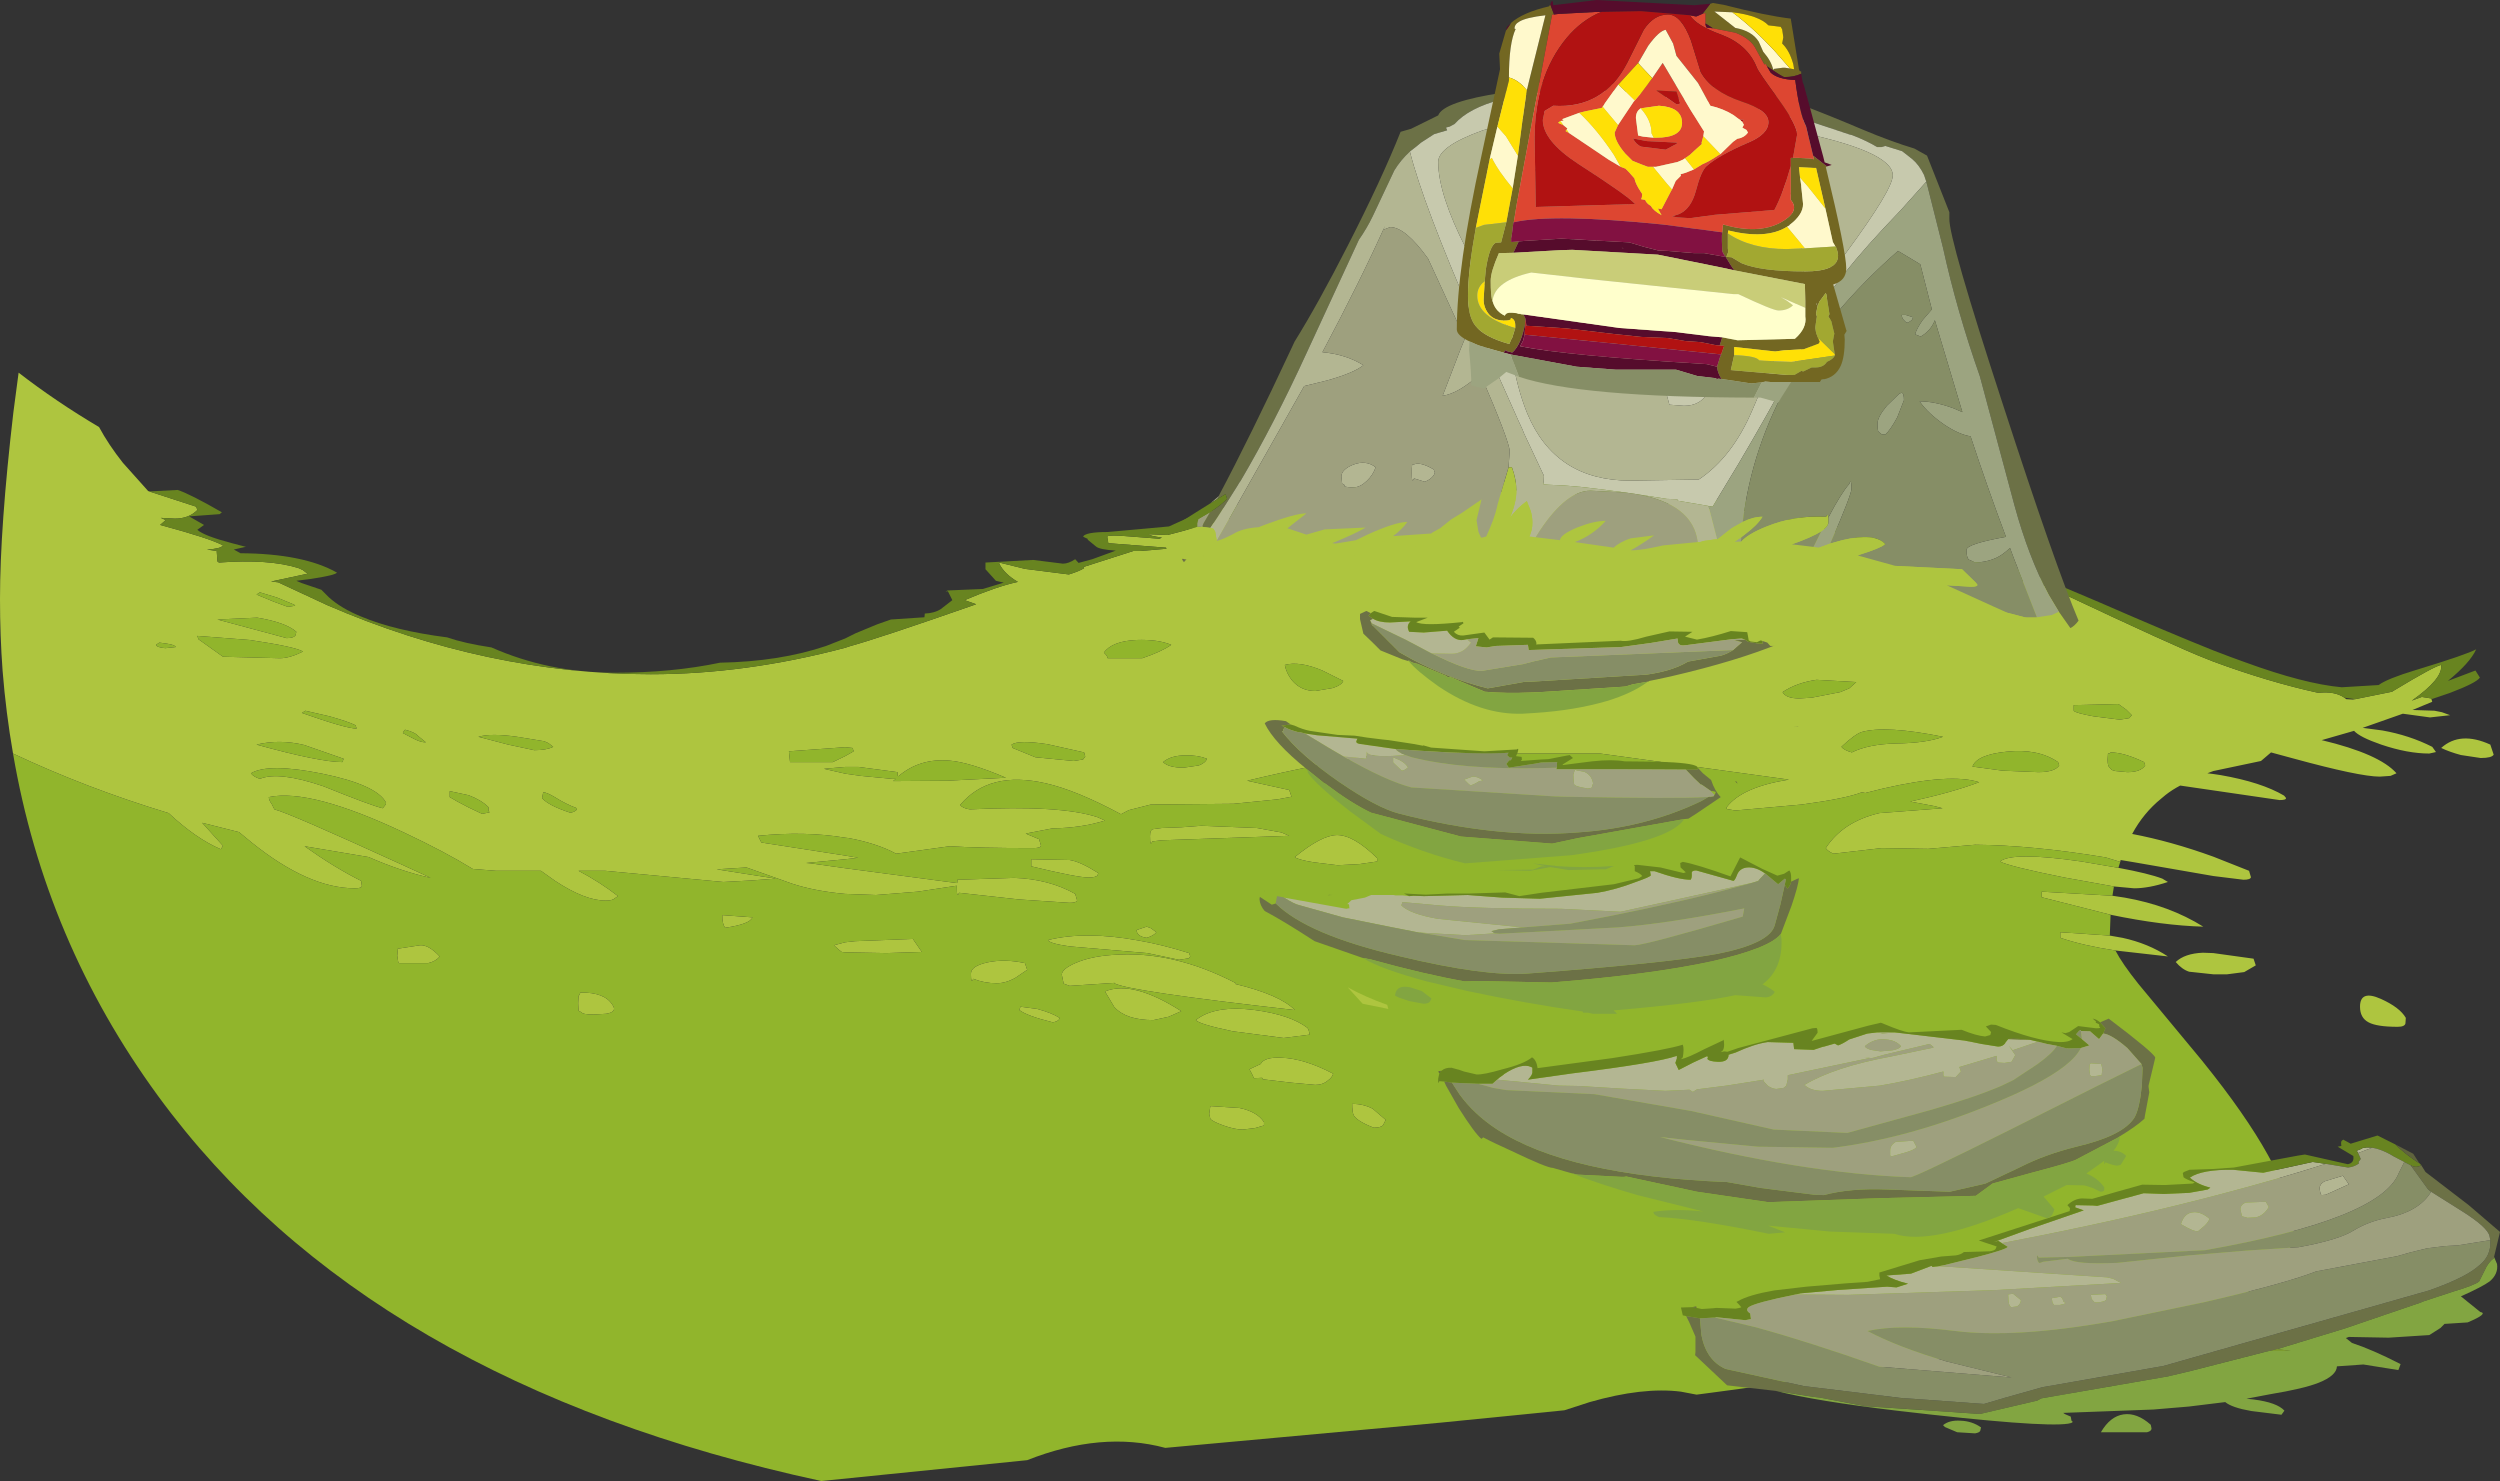 <?xml version="1.0" encoding="UTF-8" standalone="no"?>
<svg xmlns:ffdec="https://www.free-decompiler.com/flash" xmlns:xlink="http://www.w3.org/1999/xlink" ffdec:objectType="frame" height="198.9px" width="335.75px" xmlns="http://www.w3.org/2000/svg">
  <rect width="100%" height="100%" fill="#333333" stroke="none"/>
  <g transform="matrix(1.0, 0.0, 0.0, 1.0, 177.25, 62.3)">
    <use ffdec:characterId="1867" height="148.85" transform="matrix(1.0, 0.0, 0.0, 1.0, -177.25, -12.25)" width="334.9" xlink:href="#sprite0"/>
    <use ffdec:characterId="1869" height="110.55" transform="matrix(1.0, 0.0, 0.0, 1.0, -8.1, 19.75)" width="166.6" xlink:href="#sprite1"/>
    <use ffdec:characterId="1871" height="75.65" transform="matrix(1.0, 0.0, 0.0, 1.0, -21.05, -51.2)" width="122.95" xlink:href="#sprite2"/>
    <use ffdec:characterId="1923" height="54.5" transform="matrix(1.0, 0.0, 0.0, 1.0, 18.4, -62.3)" width="52.35" xlink:href="#sprite3"/>
  </g>
  <defs>
    <g id="sprite0" transform="matrix(1.0, 0.0, 0.0, 1.0, 167.45, 148.85)">
      <use ffdec:characterId="1866" height="148.85" transform="matrix(1.0, 0.0, 0.0, 1.0, -167.45, -148.85)" width="334.9" xlink:href="#shape0"/>
    </g>
    <g id="shape0" transform="matrix(1.0, 0.0, 0.0, 1.0, 167.45, 148.85)">
      <path d="M159.1 -105.0 L159.2 -104.65 156.55 -103.55 159.5 -103.45 160.5 -103.25 161.6 -102.85 158.9 -102.55 155.25 -103.05 150.0 -101.2 149.85 -101.15 152.5 -100.8 Q156.15 -100.15 159.2 -98.6 L159.7 -97.9 158.8 -97.7 Q155.9 -97.7 152.35 -98.9 149.45 -99.9 148.7 -100.75 L144.35 -99.5 Q152.1 -97.65 154.4 -95.05 L153.6 -94.7 152.15 -94.6 Q149.45 -94.6 140.5 -97.05 L137.55 -97.85 136.2 -96.7 129.8 -95.35 129.0 -95.05 129.8 -94.95 130.8 -94.8 Q136.25 -93.85 139.3 -92.05 L139.55 -91.75 Q139.65 -91.45 138.7 -91.45 L129.8 -92.75 125.35 -93.4 Q124.3 -92.85 123.4 -92.15 L122.8 -91.65 Q120.4 -89.7 118.9 -86.9 124.15 -85.9 129.8 -83.85 L134.6 -81.95 134.85 -81.1 Q134.8 -80.75 133.85 -80.75 L129.8 -81.25 119.15 -83.1 117.35 -83.4 117.3 -83.15 115.35 -83.75 Q105.4 -85.4 97.8 -85.45 L91.5 -84.9 85.25 -85.0 78.8 -84.25 Q78.05 -84.55 77.75 -85.0 80.05 -88.55 84.95 -89.7 L93.45 -90.35 92.3 -90.65 89.1 -91.25 Q94.8 -92.5 98.35 -93.85 94.55 -95.1 85.45 -93.0 L83.05 -92.4 82.6 -92.5 Q80.45 -91.65 74.5 -90.85 L65.6 -90.05 64.45 -90.25 64.45 -90.5 Q66.5 -93.2 72.8 -94.2 L47.45 -97.7 18.5 -97.7 Q9.6 -96.35 0.05 -94.05 L5.7 -92.8 6.0 -91.9 4.15 -91.55 -1.8 -90.95 -12.9 -90.85 -15.85 -90.1 -16.9 -89.55 Q-22.85 -92.75 -27.0 -93.7 -34.6 -95.45 -38.5 -90.8 -38.2 -90.35 -37.2 -90.2 -25.0 -90.8 -20.05 -89.15 L-19.05 -88.7 Q-22.25 -87.7 -26.1 -87.65 L-29.7 -86.95 -27.9 -86.2 -27.65 -85.35 Q-27.7 -85.0 -28.65 -85.0 -36.1 -85.0 -39.9 -85.25 L-47.1 -84.25 Q-49.7 -85.65 -53.5 -86.35 L-53.95 -86.4 Q-59.35 -87.3 -65.65 -86.65 L-65.2 -85.75 -53.95 -84.0 -52.2 -83.7 -53.95 -83.5 -59.2 -83.0 -58.55 -82.95 -53.95 -82.3 -38.9 -80.3 -38.85 -80.8 -38.8 -80.75 -31.25 -81.0 Q-26.6 -80.85 -23.05 -78.85 L-22.8 -78.0 Q-22.85 -77.65 -23.8 -77.65 L-30.55 -78.1 -38.65 -79.0 Q-38.95 -78.2 -38.95 -79.7 L-38.95 -79.95 -44.2 -79.15 -49.8 -78.7 -53.95 -78.85 Q-57.9 -79.2 -61.0 -80.2 L-67.2 -82.4 -71.2 -82.15 -63.25 -80.9 -66.6 -80.65 -70.3 -80.45 -86.15 -81.95 -89.75 -81.95 Q-86.9 -80.45 -84.45 -78.55 L-84.9 -78.25 Q-85.2 -77.95 -86.1 -77.95 -88.9 -77.95 -92.9 -80.6 L-94.8 -81.95 -100.8 -81.95 -103.95 -82.2 Q-107.7 -84.5 -113.0 -87.0 -125.75 -93.05 -131.35 -91.85 -131.35 -91.45 -130.95 -90.9 L-130.6 -90.2 Q-128.7 -89.75 -113.3 -82.7 L-109.6 -81.0 Q-113.5 -81.85 -117.95 -83.8 L-126.55 -85.25 Q-122.55 -82.4 -118.95 -80.6 L-118.85 -79.9 Q-118.9 -79.6 -119.8 -79.6 -126.0 -79.6 -133.65 -85.75 L-135.35 -87.15 -140.3 -88.4 -137.5 -85.3 -137.8 -84.85 Q-141.1 -86.25 -144.8 -89.7 -155.85 -93.05 -165.7 -97.7 -166.65 -103.15 -167.1 -108.8 -167.45 -113.55 -167.45 -118.45 -167.45 -128.1 -165.65 -143.55 L-164.95 -148.85 Q-159.9 -144.95 -154.15 -141.55 -152.85 -139.15 -150.95 -136.75 L-147.55 -132.95 -147.4 -132.9 -141.1 -130.85 -140.95 -130.4 Q-142.1 -129.25 -143.95 -129.25 L-145.85 -129.35 -145.2 -129.05 -145.95 -128.4 Q-139.25 -126.6 -137.5 -125.65 -137.8 -125.2 -139.65 -125.1 L-138.4 -124.9 -138.35 -124.9 -138.25 -123.5 -138.05 -123.35 Q-131.3 -123.85 -127.35 -122.6 L-126.8 -122.35 -126.15 -121.85 -131.05 -120.8 -130.15 -120.7 -130.1 -120.7 -123.55 -117.65 Q-102.1 -108.35 -80.05 -108.35 -67.35 -108.35 -53.95 -111.9 L-53.35 -112.1 Q-49.2 -113.25 -36.35 -117.75 L-37.9 -118.3 Q-33.55 -120.15 -30.75 -120.75 -32.55 -121.8 -33.25 -123.2 L-33.25 -123.35 -29.8 -122.5 -23.9 -121.75 Q-22.45 -122.2 -21.85 -122.6 L-21.95 -122.75 -15.25 -124.9 -14.35 -124.9 -10.8 -125.2 -10.85 -125.35 -18.6 -125.95 -18.75 -126.85 Q-18.5 -127.1 -15.65 -126.85 L-11.8 -126.55 -11.75 -126.55 -11.4 -126.7 Q-13.15 -126.95 -13.15 -127.15 L-10.65 -127.05 -2.6 -129.15 -1.15 -129.7 Q3.85 -131.4 10.95 -132.2 L29.3 -132.5 34.5 -132.9 37.1 -133.15 51.3 -131.9 62.3 -130.55 68.55 -130.2 67.95 -130.4 80.5 -127.05 84.35 -126.0 Q105.7 -120.25 107.0 -120.25 L107.15 -120.25 108.9 -119.5 Q124.9 -111.95 128.8 -110.45 L129.8 -110.05 Q137.25 -107.3 143.9 -105.85 146.1 -106.1 147.4 -105.2 L147.65 -105.0 148.55 -104.95 148.85 -105.0 153.8 -106.0 154.2 -106.25 Q159.5 -109.45 160.4 -109.6 160.65 -107.75 156.45 -104.8 L157.8 -105.3 159.05 -105.1 159.1 -105.0 M117.05 -82.35 Q121.1 -81.6 122.95 -80.9 L123.7 -80.45 Q121.15 -79.6 119.15 -79.6 L116.45 -79.85 109.8 -81.05 Q102.35 -82.55 101.15 -83.2 102.8 -84.55 112.1 -83.2 L117.05 -82.35 M116.25 -78.6 L117.9 -78.35 Q123.9 -77.3 128.45 -74.45 123.0 -74.6 116.0 -76.05 L106.75 -78.4 106.75 -79.15 116.25 -78.6 M115.9 -73.25 L117.6 -72.95 Q121.05 -72.2 123.7 -70.45 L116.65 -71.25 Q112.35 -71.9 109.25 -72.95 L109.25 -73.7 115.9 -73.25 M111.05 -104.2 L111.05 -103.45 Q111.25 -103.15 113.7 -102.7 L117.25 -102.25 118.5 -102.45 118.85 -102.85 118.1 -103.6 117.05 -104.35 111.05 -104.2 M93.5 -99.95 Q85.85 -101.5 82.6 -100.6 81.65 -100.3 79.85 -98.6 80.2 -98.15 81.25 -97.85 83.45 -98.95 87.15 -99.05 91.25 -99.1 93.5 -99.95 M75.85 -105.2 L79.7 -105.95 80.9 -106.45 81.85 -107.3 76.5 -107.6 Q73.8 -107.2 71.95 -105.95 72.4 -105.1 74.2 -105.1 L75.85 -105.2 M11.55 -106.5 Q12.75 -106.9 12.95 -107.45 L10.15 -108.85 Q7.05 -110.15 5.1 -109.6 5.3 -108.5 6.05 -107.55 7.25 -106.1 9.2 -106.1 L11.55 -106.5 M5.7 -86.65 L-11.4 -86.05 -12.7 -85.9 Q-13.0 -85.1 -13.0 -86.6 -13.0 -87.5 -12.55 -87.55 L-11.4 -87.7 -8.75 -87.8 -6.1 -88.0 1.35 -87.7 4.65 -87.1 5.7 -86.65 M6.45 -83.8 Q10.0 -86.7 12.05 -86.75 14.3 -86.8 17.5 -83.65 L17.5 -83.2 15.1 -82.85 12.2 -82.7 8.95 -83.1 Q6.8 -83.45 6.45 -83.8 M8.45 -59.95 L4.95 -59.5 -1.9 -60.4 Q-6.4 -61.35 -6.85 -61.9 -4.3 -63.95 1.1 -63.25 5.85 -62.6 8.15 -60.85 L8.3 -60.55 8.45 -59.95 M4.6 -56.85 Q7.7 -56.75 11.6 -54.7 11.45 -54.2 10.9 -53.8 10.2 -53.2 9.2 -53.2 L5.95 -53.5 2.15 -53.95 2.05 -54.15 0.95 -54.1 0.7 -54.65 0.35 -55.3 1.85 -56.0 Q2.35 -56.95 4.6 -56.85 M16.9 -50.0 L18.65 -48.5 18.3 -47.8 Q18.0 -47.45 17.05 -47.45 14.6 -48.4 14.3 -49.25 14.15 -49.7 14.15 -50.65 15.65 -50.65 16.9 -50.0 M2.3 -47.75 L1.1 -47.4 -0.55 -47.2 Q-1.6 -47.2 -3.15 -47.75 -4.65 -48.3 -4.9 -48.65 L-5.05 -49.3 -4.9 -50.35 -1.0 -50.1 Q1.4 -49.6 2.3 -48.2 L2.3 -47.75 M131.65 -68.05 L129.8 -68.05 126.55 -68.4 Q125.6 -68.7 124.75 -69.7 125.95 -70.85 128.4 -70.95 L129.8 -70.9 135.2 -70.15 135.5 -69.25 133.95 -68.35 131.65 -68.05 M149.5 -63.7 Q149.5 -66.0 152.3 -64.75 154.85 -63.6 155.65 -62.2 L155.6 -61.45 Q155.5 -61.0 154.55 -61.0 151.75 -61.0 150.65 -61.6 149.5 -62.2 149.5 -63.7 M108.95 -96.55 Q106.25 -98.4 102.05 -97.95 98.05 -97.55 97.45 -95.95 L101.5 -95.4 106.3 -95.2 Q108.5 -95.2 109.1 -96.1 L108.95 -96.55 M120.65 -96.1 L120.5 -96.55 Q117.8 -97.85 116.0 -97.85 115.9 -97.7 115.65 -97.7 L115.6 -96.85 Q115.6 -95.95 115.9 -95.8 L116.15 -95.5 116.65 -95.35 118.25 -95.2 Q120.05 -95.2 120.65 -96.1 M163.05 -97.5 Q161.55 -97.9 160.4 -98.45 162.95 -100.75 167.0 -98.9 L167.45 -97.55 Q167.2 -97.1 165.7 -97.1 L163.05 -97.5 M-115.65 -90.85 L-115.6 -91.1 Q-116.85 -93.5 -124.2 -95.0 -131.4 -96.45 -133.75 -95.05 -133.45 -94.6 -132.55 -94.3 -130.0 -95.35 -124.0 -93.3 -117.7 -90.75 -116.05 -90.35 L-115.65 -90.85 M-121.45 -96.55 L-121.3 -97.0 -126.6 -98.85 Q-129.9 -99.65 -133.0 -98.9 -124.5 -96.55 -121.45 -96.55 M-101.7 -89.8 L-101.85 -90.05 -101.85 -90.5 Q-102.8 -91.45 -104.5 -92.1 L-107.05 -92.65 -107.05 -91.85 Q-106.35 -91.4 -104.5 -90.45 L-102.7 -89.6 -101.7 -89.8 M-90.05 -90.1 L-89.95 -90.35 Q-91.45 -90.9 -92.95 -91.85 -94.05 -92.5 -94.5 -92.5 L-94.65 -91.7 Q-93.75 -90.7 -90.85 -89.75 -90.3 -89.85 -90.05 -90.1 M-94.35 -99.35 L-98.0 -99.95 Q-101.5 -100.45 -103.2 -99.95 L-99.2 -98.9 -95.7 -98.15 Q-94.05 -98.15 -93.15 -98.6 L-93.8 -99.1 -94.35 -99.35 M-113.05 -100.9 L-113.2 -100.75 -113.35 -100.45 -111.8 -99.65 Q-110.95 -99.2 -110.25 -99.2 L-111.35 -100.1 Q-111.7 -100.55 -113.05 -100.9 M-126.45 -103.45 L-126.9 -103.15 Q-120.95 -101.05 -119.55 -101.05 L-119.7 -101.5 Q-120.7 -102.0 -123.2 -102.7 L-126.45 -103.45 M-140.95 -113.5 L-140.8 -113.05 -137.5 -110.7 -129.85 -110.5 Q-128.55 -110.5 -126.75 -111.4 -127.85 -112.05 -133.9 -112.95 L-140.95 -113.5 M-128.95 -113.2 Q-128.0 -113.2 -127.75 -113.6 L-127.65 -114.05 Q-129.05 -115.3 -132.9 -115.95 L-138.25 -115.7 -128.95 -113.2 M-127.95 -117.7 L-130.25 -118.65 -132.55 -119.35 -133.0 -119.05 -130.7 -118.1 -128.8 -117.4 -127.8 -117.55 -127.95 -117.7 M-146.5 -112.3 Q-146.4 -111.95 -145.25 -111.85 L-143.85 -112.0 Q-143.95 -112.3 -145.0 -112.45 L-146.05 -112.6 -146.5 -112.3 M-14.8 -112.95 Q-18.1 -112.8 -19.2 -111.25 -18.7 -110.8 -18.7 -110.5 L-14.05 -110.5 Q-11.4 -111.4 -10.15 -112.3 -11.95 -113.05 -14.8 -112.95 M-108.4 -70.45 Q-108.9 -69.8 -109.95 -69.55 L-113.8 -69.55 -113.95 -69.6 -114.1 -70.55 -114.0 -71.6 -113.95 -71.5 -111.05 -71.95 Q-109.9 -72.05 -108.4 -70.45 M-89.35 -62.95 L-89.75 -63.15 -89.8 -64.15 -89.75 -65.15 Q-89.65 -65.2 -89.5 -65.6 -86.25 -65.65 -85.2 -63.95 -84.5 -63.0 -86.05 -62.75 L-87.7 -62.65 Q-89.2 -62.65 -89.35 -62.95 M-6.45 -96.1 Q-5.55 -96.45 -5.35 -97.0 -6.6 -97.5 -8.25 -97.45 -10.2 -97.45 -11.25 -96.55 -10.5 -95.8 -8.5 -95.8 L-6.45 -96.1 M-20.05 -81.35 Q-20.3 -81.05 -21.25 -81.05 -22.75 -81.05 -28.95 -82.55 L-28.95 -83.5 -23.8 -83.4 Q-22.4 -83.2 -19.95 -81.65 L-20.05 -81.35 M-40.25 -94.05 L-32.35 -94.45 Q-37.3 -96.55 -39.95 -96.75 -43.9 -97.1 -46.8 -94.65 L-46.9 -94.75 -46.9 -95.2 -52.15 -95.9 -53.95 -95.9 -56.8 -95.65 -53.95 -95.0 -51.85 -94.7 -47.65 -94.3 -47.15 -94.3 -47.5 -94.0 -40.25 -94.05 M-23.25 -96.7 L-22.0 -96.9 -21.7 -97.3 -21.85 -97.85 -26.75 -98.95 Q-30.65 -99.55 -31.6 -98.9 L-31.45 -98.45 -28.4 -97.2 -23.25 -96.7 M-25.25 -61.95 Q-25.5 -61.7 -26.05 -61.6 -29.5 -62.45 -30.55 -63.25 L-30.4 -63.7 -28.15 -63.4 Q-26.15 -62.85 -25.15 -62.2 L-25.25 -61.95 M-23.05 -69.55 Q-21.0 -70.45 -18.05 -70.65 -10.0 -71.3 -1.45 -66.85 L-1.55 -66.75 Q4.45 -65.3 6.45 -63.25 -16.0 -65.8 -17.8 -66.85 L-17.75 -66.9 -23.8 -66.5 -24.6 -66.8 -24.85 -68.0 Q-24.85 -68.75 -23.05 -69.55 M-26.7 -72.65 Q-21.7 -73.9 -14.6 -72.6 -11.4 -72.05 -7.75 -70.9 L-7.6 -70.45 -7.8 -70.2 -9.1 -70.0 -13.35 -70.9 -23.8 -71.8 Q-26.55 -72.2 -26.7 -72.65 M-29.5 -68.65 L-31.05 -67.6 Q-32.35 -66.85 -33.6 -66.85 -35.25 -66.85 -36.75 -67.45 -37.05 -66.65 -37.05 -68.15 -37.05 -69.15 -34.85 -69.65 -32.5 -70.15 -29.8 -69.55 L-29.5 -68.65 M-12.55 -61.9 Q-16.2 -61.9 -17.8 -63.65 L-19.05 -65.75 Q-15.35 -67.3 -8.8 -63.1 -9.35 -62.85 -10.5 -62.35 L-12.55 -61.9 M-14.8 -74.0 L-13.45 -74.45 -12.9 -74.25 -12.15 -73.7 -12.4 -73.45 Q-12.8 -73.15 -13.45 -72.95 -14.8 -73.15 -14.8 -74.0 M-55.6 -96.55 L-53.95 -97.35 -52.8 -98.0 -52.95 -98.45 -53.95 -98.55 -61.5 -98.0 -61.35 -96.55 -55.6 -96.55 M-70.45 -76.0 L-66.4 -75.7 Q-66.7 -74.8 -70.05 -74.3 -70.45 -74.75 -70.45 -76.0 M-43.65 -71.05 L-48.4 -70.9 -53.95 -71.0 -54.4 -71.05 -54.85 -71.4 -55.45 -71.95 -53.95 -72.35 -52.6 -72.5 -44.85 -72.8 -44.3 -72.0 -43.65 -71.05" fill="#aec53f" fill-rule="evenodd" stroke="none"/>
      <path d="M-147.4 -132.9 L-143.6 -133.1 Q-142.0 -132.6 -137.65 -130.1 L-137.95 -129.85 -142.05 -129.55 -140.05 -128.4 -140.95 -127.75 Q-140.1 -126.95 -136.3 -125.95 L-134.4 -125.45 -134.5 -125.45 -136.05 -125.1 -135.15 -124.6 Q-126.7 -124.55 -122.2 -122.0 -122.4 -121.65 -125.7 -121.15 L-127.65 -120.9 -126.95 -120.6 -124.45 -119.75 -124.3 -119.7 -123.3 -118.7 Q-121.65 -117.2 -118.95 -116.1 -114.45 -114.2 -107.4 -113.3 -105.1 -112.5 -101.45 -111.95 -93.75 -108.55 -84.9 -108.55 -77.2 -108.55 -70.75 -109.9 -62.7 -110.05 -56.5 -112.15 L-53.95 -113.15 -52.55 -113.85 -49.65 -115.05 -47.8 -115.7 -43.3 -116.0 -43.25 -116.5 Q-41.95 -116.55 -41.1 -117.1 L-39.55 -118.3 -40.15 -119.5 -40.45 -119.45 -40.2 -119.6 -35.45 -119.8 -32.65 -120.65 -33.7 -120.9 -35.1 -122.45 -35.1 -123.35 -28.7 -123.7 -24.7 -123.2 Q-23.95 -123.2 -23.05 -123.8 L-22.6 -123.3 -20.75 -123.8 -17.6 -124.95 Q-19.8 -125.1 -20.25 -125.5 L-21.35 -126.4 -21.4 -126.55 -21.75 -126.7 -22.0 -126.85 Q-21.6 -127.45 -18.7 -127.45 L-13.15 -127.95 -10.45 -128.2 -9.35 -128.7 -8.0 -129.3 Q-3.7 -130.85 4.9 -132.2 L18.15 -133.9 Q27.35 -134.25 42.1 -134.05 L51.15 -132.9 Q58.3 -131.75 62.9 -131.75 L68.15 -131.65 Q69.45 -131.05 70.9 -130.5 L71.4 -130.35 Q76.05 -128.7 82.0 -127.65 83.3 -127.0 84.95 -126.4 91.05 -124.1 100.55 -123.15 L104.25 -122.3 Q106.3 -121.45 108.5 -120.55 L114.4 -118.05 Q124.15 -113.8 129.8 -111.55 132.25 -110.6 133.95 -110.0 142.0 -107.05 147.05 -106.6 L152.0 -106.9 Q153.15 -107.75 156.95 -108.9 163.85 -111.0 165.1 -111.7 164.3 -109.9 161.3 -107.45 L165.0 -108.85 165.6 -107.9 Q165.15 -107.2 161.6 -105.85 L159.1 -105.0 159.05 -105.1 157.8 -105.3 156.45 -104.8 Q160.65 -107.75 160.4 -109.6 159.5 -109.45 154.2 -106.25 L153.8 -106.0 148.85 -105.0 147.4 -105.2 Q146.1 -106.1 143.9 -105.85 137.25 -107.3 129.8 -110.05 L128.8 -110.45 Q124.9 -111.95 108.9 -119.5 L107.15 -120.25 107.0 -120.25 Q105.7 -120.25 84.35 -126.0 L80.5 -127.05 67.95 -130.4 68.55 -130.2 62.3 -130.55 51.3 -131.9 37.1 -133.15 34.5 -132.9 29.3 -132.5 10.95 -132.2 Q3.85 -131.4 -1.15 -129.7 L-2.6 -129.15 -10.65 -127.05 -13.15 -127.15 Q-13.15 -126.95 -11.4 -126.7 L-11.75 -126.55 -11.8 -126.55 -15.65 -126.85 Q-18.5 -127.1 -18.75 -126.85 L-18.6 -125.95 -10.85 -125.35 -10.8 -125.2 -14.35 -124.9 -15.25 -124.9 -21.95 -122.75 -21.85 -122.6 Q-22.45 -122.2 -23.9 -121.75 L-29.8 -122.5 -33.25 -123.35 -33.25 -123.2 Q-32.55 -121.8 -30.75 -120.75 -33.55 -120.15 -37.9 -118.3 L-36.35 -117.75 Q-49.2 -113.25 -53.35 -112.1 L-53.95 -111.9 Q-67.35 -108.35 -80.05 -108.35 -102.1 -108.35 -123.55 -117.65 L-130.1 -120.7 -130.15 -120.7 -131.05 -120.8 -126.15 -121.85 -126.8 -122.35 -127.35 -122.6 Q-131.3 -123.85 -138.05 -123.35 L-138.25 -123.5 -138.35 -124.9 -138.4 -124.9 -139.65 -125.1 Q-137.8 -125.2 -137.5 -125.65 -139.25 -126.6 -145.95 -128.4 L-145.2 -129.05 -145.85 -129.35 -143.95 -129.25 Q-142.1 -129.25 -140.95 -130.4 L-141.1 -130.85 -147.4 -132.9" fill="#688420" fill-rule="evenodd" stroke="none"/>
      <path d="M117.3 -83.15 L117.05 -82.35 112.1 -83.2 Q102.8 -84.55 101.15 -83.2 102.35 -82.55 109.8 -81.05 L116.45 -79.85 116.25 -78.6 106.75 -79.15 106.75 -78.4 116.0 -76.05 115.9 -73.35 115.9 -73.25 109.25 -73.7 109.25 -72.95 Q112.35 -71.9 116.65 -71.25 117.55 -69.5 119.75 -66.75 L128.25 -56.5 129.8 -54.55 Q140.55 -40.8 140.55 -33.5 140.55 -28.25 130.4 -23.05 L102.95 -18.1 Q77.3 -13.8 62.3 -11.85 L60.4 -11.6 58.3 -12.0 Q53.2 -12.65 46.05 -10.6 L42.65 -9.5 26.15 -7.85 -10.95 -4.45 Q-19.5 -6.75 -29.5 -2.8 L-57.15 0.0 Q-118.05 -13.15 -146.25 -51.75 -161.4 -72.5 -165.7 -97.7 -155.85 -93.05 -144.8 -89.7 -141.1 -86.25 -137.8 -84.85 L-137.5 -85.3 -140.3 -88.4 -135.35 -87.15 -133.65 -85.75 Q-126.0 -79.6 -119.8 -79.6 -118.9 -79.6 -118.85 -79.9 L-118.95 -80.6 Q-122.55 -82.4 -126.55 -85.25 L-117.95 -83.8 Q-113.5 -81.85 -109.6 -81.0 L-113.3 -82.7 Q-128.7 -89.75 -130.6 -90.2 L-130.95 -90.9 Q-131.35 -91.45 -131.35 -91.85 -125.75 -93.05 -113.0 -87.0 -107.7 -84.5 -103.95 -82.2 L-100.8 -81.95 -94.8 -81.95 -92.9 -80.6 Q-88.9 -77.95 -86.1 -77.95 -85.2 -77.95 -84.9 -78.25 L-84.45 -78.55 Q-86.9 -80.45 -89.75 -81.95 L-86.15 -81.95 -70.3 -80.45 -66.6 -80.65 -63.25 -80.9 -71.2 -82.15 -67.2 -82.4 -61.0 -80.2 Q-57.9 -79.2 -53.95 -78.85 L-49.8 -78.7 -44.2 -79.15 -38.95 -79.95 -38.95 -79.7 Q-38.95 -78.2 -38.65 -79.0 L-30.55 -78.1 -23.8 -77.65 Q-22.85 -77.65 -22.8 -78.0 L-23.05 -78.85 Q-26.6 -80.85 -31.25 -81.0 L-38.8 -80.75 -38.85 -80.8 -38.9 -80.3 -53.95 -82.3 -58.55 -82.95 -59.2 -83.0 -53.95 -83.5 -52.2 -83.7 -53.95 -84.0 -65.2 -85.75 -65.65 -86.65 Q-59.35 -87.3 -53.95 -86.4 L-53.5 -86.35 Q-49.7 -85.65 -47.1 -84.25 L-39.9 -85.25 Q-36.1 -85.0 -28.65 -85.0 -27.7 -85.0 -27.65 -85.35 L-27.9 -86.2 -29.7 -86.95 -26.1 -87.65 Q-22.25 -87.7 -19.05 -88.7 L-20.05 -89.15 Q-25.0 -90.8 -37.2 -90.2 -38.2 -90.35 -38.5 -90.8 -34.6 -95.45 -27.0 -93.7 -22.85 -92.75 -16.9 -89.55 L-15.85 -90.1 -12.9 -90.85 -1.8 -90.95 4.15 -91.55 6.0 -91.9 5.7 -92.8 0.05 -94.05 Q9.6 -96.35 18.5 -97.7 L47.45 -97.7 72.8 -94.2 Q66.5 -93.2 64.45 -90.5 L64.45 -90.25 65.6 -90.05 74.5 -90.85 Q80.45 -91.65 82.6 -92.5 L83.05 -92.4 85.45 -93.0 Q94.55 -95.1 98.35 -93.85 94.8 -92.5 89.1 -91.25 L92.3 -90.65 93.45 -90.35 84.95 -89.7 Q80.05 -88.55 77.75 -85.0 78.05 -84.55 78.8 -84.25 L85.25 -85.0 91.5 -84.9 97.8 -85.45 Q105.4 -85.4 115.35 -83.75 L117.3 -83.15 M93.5 -99.95 Q91.25 -99.1 87.15 -99.05 83.45 -98.95 81.25 -97.85 80.2 -98.15 79.85 -98.6 81.65 -100.3 82.6 -100.6 85.85 -101.5 93.5 -99.95 M111.05 -104.2 L117.05 -104.35 118.1 -103.6 118.85 -102.85 118.5 -102.45 117.25 -102.25 113.7 -102.7 Q111.25 -103.15 111.05 -103.45 L111.05 -104.2 M11.55 -106.5 L9.2 -106.1 Q7.25 -106.1 6.05 -107.55 5.3 -108.5 5.1 -109.6 7.05 -110.15 10.15 -108.85 L12.95 -107.45 Q12.75 -106.9 11.55 -106.5 M75.85 -105.2 L74.2 -105.1 Q72.4 -105.1 71.95 -105.95 73.8 -107.2 76.5 -107.6 L81.85 -107.3 80.9 -106.45 79.7 -105.95 75.85 -105.2 M2.3 -47.75 L2.3 -48.2 Q1.4 -49.6 -1.0 -50.1 L-4.9 -50.35 -5.05 -49.3 -4.9 -48.65 Q-4.65 -48.3 -3.15 -47.75 -1.6 -47.2 -0.55 -47.2 L1.1 -47.4 2.3 -47.75 M16.9 -50.0 Q15.65 -50.65 14.15 -50.65 14.15 -49.7 14.3 -49.25 14.6 -48.4 17.05 -47.45 18.0 -47.45 18.3 -47.8 L18.65 -48.5 16.9 -50.0 M4.6 -56.85 Q2.35 -56.95 1.85 -56.0 L0.35 -55.3 0.7 -54.65 0.95 -54.1 2.05 -54.15 2.15 -53.95 5.95 -53.5 9.2 -53.2 Q10.2 -53.2 10.9 -53.8 11.45 -54.2 11.6 -54.7 7.7 -56.75 4.6 -56.85 M8.45 -59.95 L8.3 -60.55 8.15 -60.85 Q5.85 -62.6 1.1 -63.25 -4.3 -63.95 -6.85 -61.9 -6.4 -61.35 -1.9 -60.4 L4.95 -59.5 8.45 -59.95 M6.45 -83.8 Q6.8 -83.45 8.95 -83.1 L12.2 -82.7 15.1 -82.85 17.5 -83.2 17.5 -83.65 Q14.3 -86.8 12.05 -86.75 10.0 -86.7 6.45 -83.8 M5.7 -86.65 L4.65 -87.1 1.35 -87.7 -6.1 -88.0 -8.75 -87.8 -11.4 -87.7 -12.55 -87.55 Q-13.0 -87.5 -13.0 -86.6 -13.0 -85.1 -12.7 -85.9 L-11.4 -86.05 5.7 -86.65 M120.65 -96.1 Q120.05 -95.2 118.25 -95.2 L116.65 -95.35 116.15 -95.5 115.9 -95.8 Q115.6 -95.95 115.6 -96.85 L115.65 -97.7 Q115.9 -97.7 116.0 -97.85 117.8 -97.85 120.5 -96.55 L120.65 -96.1 M108.95 -96.55 L109.1 -96.1 Q108.5 -95.2 106.3 -95.2 L101.5 -95.4 97.45 -95.95 Q98.05 -97.55 102.05 -97.95 106.25 -98.4 108.95 -96.55 M-14.8 -112.95 Q-11.95 -113.05 -10.15 -112.3 -11.4 -111.4 -14.05 -110.5 L-18.7 -110.5 Q-18.7 -110.8 -19.2 -111.25 -18.1 -112.8 -14.8 -112.95 M-146.5 -112.3 L-146.05 -112.6 -145.0 -112.45 Q-143.95 -112.3 -143.85 -112.0 L-145.25 -111.85 Q-146.4 -111.95 -146.5 -112.3 M-127.95 -117.7 L-127.8 -117.55 -128.8 -117.4 -130.7 -118.1 -133.0 -119.05 -132.55 -119.35 -130.25 -118.65 -127.95 -117.7 M-128.95 -113.2 L-138.25 -115.7 -132.9 -115.95 Q-129.05 -115.3 -127.65 -114.05 L-127.75 -113.6 Q-128.0 -113.2 -128.95 -113.2 M-140.95 -113.5 L-133.9 -112.95 Q-127.85 -112.05 -126.75 -111.4 -128.55 -110.5 -129.85 -110.5 L-137.5 -110.7 -140.8 -113.05 -140.95 -113.5 M-126.45 -103.45 L-123.2 -102.7 Q-120.7 -102.0 -119.7 -101.5 L-119.55 -101.05 Q-120.95 -101.05 -126.9 -103.15 L-126.45 -103.45 M-113.05 -100.9 Q-111.7 -100.55 -111.35 -100.1 L-110.25 -99.2 Q-110.95 -99.2 -111.8 -99.65 L-113.35 -100.45 -113.2 -100.75 -113.05 -100.9 M-94.35 -99.35 L-93.8 -99.1 -93.15 -98.6 Q-94.05 -98.15 -95.7 -98.15 L-99.2 -98.9 -103.2 -99.95 Q-101.5 -100.45 -98.0 -99.95 L-94.35 -99.35 M-90.05 -90.1 Q-90.3 -89.85 -90.85 -89.75 -93.75 -90.7 -94.65 -91.7 L-94.5 -92.5 Q-94.05 -92.5 -92.95 -91.85 -91.45 -90.9 -89.95 -90.35 L-90.05 -90.1 M-101.7 -89.8 L-102.7 -89.6 -104.5 -90.45 Q-106.35 -91.4 -107.05 -91.85 L-107.05 -92.65 -104.5 -92.1 Q-102.8 -91.45 -101.85 -90.5 L-101.85 -90.05 -101.7 -89.8 M-121.45 -96.55 Q-124.5 -96.55 -133.0 -98.9 -129.9 -99.65 -126.6 -98.85 L-121.3 -97.0 -121.45 -96.55 M-115.65 -90.85 L-116.05 -90.35 Q-117.7 -90.75 -124.0 -93.3 -130.0 -95.35 -132.55 -94.3 -133.45 -94.6 -133.75 -95.05 -131.4 -96.45 -124.2 -95.0 -116.85 -93.5 -115.6 -91.1 L-115.65 -90.85 M-89.35 -62.95 Q-89.2 -62.65 -87.7 -62.65 L-86.05 -62.75 Q-84.5 -63.0 -85.2 -63.95 -86.25 -65.65 -89.5 -65.6 -89.65 -65.2 -89.75 -65.15 L-89.8 -64.15 -89.75 -63.15 -89.35 -62.95 M-108.4 -70.45 Q-109.9 -72.05 -111.05 -71.95 L-113.95 -71.5 -114.0 -71.6 -114.1 -70.55 -113.95 -69.6 -113.8 -69.55 -109.95 -69.55 Q-108.9 -69.8 -108.4 -70.45 M-6.45 -96.1 L-8.5 -95.8 Q-10.5 -95.8 -11.25 -96.55 -10.2 -97.45 -8.25 -97.45 -6.6 -97.5 -5.35 -97.0 -5.55 -96.45 -6.45 -96.1 M-20.05 -81.35 L-19.95 -81.65 Q-22.4 -83.2 -23.8 -83.4 L-28.95 -83.5 -28.95 -82.55 Q-22.75 -81.05 -21.25 -81.05 -20.3 -81.05 -20.05 -81.35 M-23.25 -96.7 L-28.4 -97.2 -31.45 -98.45 -31.6 -98.9 Q-30.65 -99.55 -26.75 -98.95 L-21.85 -97.85 -21.7 -97.3 -22.0 -96.9 -23.25 -96.7 M-40.25 -94.05 L-47.5 -94.0 -47.15 -94.3 -47.65 -94.3 -51.85 -94.7 -53.95 -95.0 -56.8 -95.65 -53.95 -95.9 -52.15 -95.9 -46.9 -95.2 -46.9 -94.75 -46.8 -94.65 Q-43.9 -97.1 -39.95 -96.75 -37.3 -96.55 -32.35 -94.45 L-40.25 -94.05 M-14.8 -74.0 Q-14.8 -73.15 -13.45 -72.95 -12.8 -73.15 -12.4 -73.45 L-12.15 -73.7 -12.9 -74.25 -13.45 -74.45 -14.8 -74.0 M-12.55 -61.9 L-10.5 -62.35 Q-9.35 -62.85 -8.8 -63.1 -15.35 -67.3 -19.05 -65.75 L-17.8 -63.65 Q-16.2 -61.9 -12.55 -61.9 M-29.5 -68.65 L-29.8 -69.55 Q-32.5 -70.15 -34.85 -69.65 -37.05 -69.15 -37.05 -68.15 -37.05 -66.65 -36.75 -67.45 -35.25 -66.85 -33.6 -66.85 -32.35 -66.85 -31.05 -67.6 L-29.5 -68.65 M-26.7 -72.65 Q-26.55 -72.2 -23.8 -71.8 L-13.35 -70.9 -9.1 -70.0 -7.8 -70.2 -7.6 -70.45 -7.75 -70.9 Q-11.4 -72.05 -14.6 -72.6 -21.7 -73.9 -26.7 -72.65 M-23.05 -69.55 Q-24.85 -68.75 -24.85 -68.0 L-24.6 -66.8 -23.8 -66.5 -17.75 -66.9 -17.8 -66.85 Q-16.0 -65.8 6.45 -63.25 4.45 -65.3 -1.55 -66.75 L-1.45 -66.85 Q-10.0 -71.3 -18.05 -70.65 -21.0 -70.45 -23.05 -69.55 M-25.25 -61.95 L-25.15 -62.2 Q-26.15 -62.85 -28.15 -63.4 L-30.4 -63.7 -30.55 -63.25 Q-29.5 -62.45 -26.05 -61.6 -25.5 -61.7 -25.25 -61.95 M-55.6 -96.55 L-61.35 -96.55 -61.5 -98.0 -53.95 -98.55 -52.95 -98.45 -52.8 -98.0 -53.95 -97.35 -55.6 -96.55 M-43.65 -71.05 L-44.3 -72.0 -44.85 -72.8 -52.6 -72.5 -53.95 -72.35 -55.45 -71.95 -54.85 -71.4 -54.4 -71.05 -53.95 -71.0 -48.4 -70.9 -43.65 -71.05 M-70.45 -76.0 Q-70.45 -74.75 -70.05 -74.3 -66.7 -74.8 -66.4 -75.7 L-70.45 -76.0" fill="#91b52c" fill-rule="evenodd" stroke="none"/>
    </g>
    <g id="sprite1" transform="matrix(1.0, 0.0, 0.0, 1.0, 83.3, 110.55)">
      <use ffdec:characterId="1868" height="110.55" transform="matrix(1.0, 0.0, 0.0, 1.0, -83.3, -110.55)" width="166.6" xlink:href="#shape1"/>
    </g>
    <g id="shape1" transform="matrix(1.0, 0.0, 0.0, 1.0, 83.3, 110.55)">
      <path d="M-51.05 -47.9 L-50.55 -48.25 -50.45 -48.35 Q-48.1 -49.9 -46.8 -49.3 L-46.65 -49.2 -46.65 -48.55 Q-46.7 -48.15 -47.25 -47.6 L-41.25 -48.45 Q-29.95 -49.85 -27.25 -50.8 L-27.25 -50.45 -27.45 -49.85 -27.0 -48.9 -25.05 -49.9 -23.2 -50.75 Q-23.0 -50.7 -23.15 -50.4 -22.95 -50.05 -21.75 -50.0 -20.3 -49.95 -20.3 -50.95 L-19.35 -51.25 Q-16.85 -52.4 -15.05 -52.65 L-11.6 -52.55 -11.5 -51.7 -8.85 -51.6 -8.75 -51.65 -7.7 -52.0 -7.45 -52.05 -6.05 -52.45 -5.6 -52.2 Q-5.0 -52.4 -4.1 -53.0 L-1.8 -53.75 -1.6 -53.8 -0.35 -53.95 0.4 -53.8 2.0 -53.95 2.45 -53.9 11.4 -52.85 11.9 -52.75 11.95 -52.75 13.65 -52.4 15.85 -52.05 15.95 -52.05 Q16.5 -52.05 16.85 -52.5 L16.85 -52.55 17.25 -53.05 20.2 -52.95 21.25 -52.7 19.75 -52.2 17.85 -51.55 17.35 -52.15 18.2 -50.9 17.7 -50.0 16.75 -49.85 15.9 -49.9 15.75 -50.05 Q15.65 -50.15 15.7 -50.8 L10.7 -49.3 10.65 -49.4 10.9 -48.7 10.2 -47.95 8.7 -48.0 8.6 -48.05 Q8.5 -48.15 8.55 -48.7 3.9 -47.45 0.0 -46.8 L-7.65 -46.1 Q-9.2 -46.1 -10.0 -46.8 L-10.1 -46.9 Q-6.1 -49.3 1.45 -50.7 L7.2 -51.9 7.2 -52.0 6.7 -52.4 0.6 -50.95 Q-1.1 -50.45 -1.15 -50.5 L-2.1 -50.6 -1.4 -50.5 -12.35 -48.2 -12.35 -47.65 -12.55 -46.8 -12.9 -46.5 -13.9 -46.35 Q-14.5 -46.4 -15.05 -46.8 L-15.65 -47.45 -15.55 -47.6 -20.6 -46.8 -24.55 -46.3 -25.1 -45.95 -25.55 -46.25 -28.8 -46.1 -34.7 -46.4 -40.4 -46.75 -43.1 -46.8 -51.4 -47.6 -51.05 -47.9 M0.1 -51.4 L1.75 -51.55 Q2.7 -51.75 2.85 -52.1 2.15 -52.9 0.85 -53.0 -0.7 -53.2 -2.0 -52.1 -1.95 -51.85 -1.2 -51.6 L0.1 -51.4 M28.3 -49.8 L29.75 -49.7 29.9 -49.0 29.8 -48.2 28.7 -48.05 Q28.35 -48.05 28.25 -48.2 L28.15 -48.95 28.2 -49.6 28.3 -49.8 M16.4 -25.65 L15.9 -25.95 15.2 -25.75 20.15 -27.55 27.4 -30.05 26.25 -30.45 26.3 -30.75 28.7 -30.7 29.2 -30.65 35.45 -32.35 38.15 -32.25 41.55 -32.4 44.05 -32.85 44.4 -33.1 Q42.6 -33.55 41.65 -34.45 43.25 -35.55 47.45 -35.5 L51.5 -35.1 58.15 -36.55 59.85 -36.3 59.9 -36.3 Q53.7 -34.3 45.7 -32.2 34.5 -29.25 21.5 -26.65 L16.4 -25.65 M64.25 -37.75 L64.05 -38.05 Q64.75 -38.3 64.9 -38.45 L65.15 -38.45 65.4 -38.5 66.1 -38.45 64.25 -37.75 M4.5 -39.4 L4.95 -38.55 Q4.7 -38.2 3.55 -37.85 L1.6 -37.3 1.4 -37.4 1.4 -38.1 Q1.4 -38.8 2.15 -39.25 L4.5 -39.4 M7.95 -22.55 L30.55 -21.05 31.35 -20.85 32.4 -20.3 15.65 -19.35 -4.25 -18.7 -11.3 -18.75 -10.65 -18.9 -5.7 -19.35 1.0 -19.8 2.25 -19.7 3.8 -20.2 Q1.95 -20.65 0.9 -21.3 L4.2 -21.55 6.95 -22.6 7.1 -22.45 7.45 -22.5 7.5 -22.5 7.95 -22.55 M17.9 -18.85 L18.95 -18.0 Q18.95 -17.5 18.45 -17.15 L17.7 -17.05 Q17.4 -17.1 17.3 -17.8 L17.25 -18.75 17.2 -18.75 17.9 -18.85 M30.4 -18.05 Q30.3 -17.85 29.7 -17.75 29.05 -17.6 28.8 -17.75 L28.45 -18.15 28.35 -18.7 30.3 -18.8 30.5 -18.5 30.4 -18.05 M23.4 -17.35 L23.2 -17.65 23.1 -18.25 24.25 -18.45 24.5 -18.25 24.7 -17.75 Q25.3 -17.55 24.2 -17.35 L23.4 -17.35 M63.0 -33.55 L59.9 -32.15 59.35 -32.1 Q59.2 -32.1 59.1 -32.8 58.95 -33.5 59.75 -33.95 L62.2 -34.7 63.0 -33.55 M44.3 -28.9 Q44.0 -28.25 43.35 -27.75 L42.75 -27.25 Q42.2 -27.15 40.45 -28.2 40.9 -29.75 42.2 -29.8 43.2 -29.85 44.3 -28.9 M48.45 -30.1 Q48.35 -30.7 49.1 -31.1 L51.85 -31.2 52.25 -30.5 Q51.55 -29.3 50.45 -29.1 L49.4 -29.05 49.05 -29.15 48.65 -29.25 48.45 -30.1 M-68.05 -109.5 Q-67.25 -109.0 -65.75 -109.0 L-63.0 -109.15 Q-63.65 -108.6 -63.2 -107.75 L-61.25 -107.65 -58.1 -107.9 Q-57.15 -106.5 -55.95 -106.65 L-55.45 -106.75 -54.9 -106.3 Q-55.9 -104.8 -57.5 -104.8 L-60.15 -104.85 -60.2 -104.85 -63.6 -106.65 -68.25 -108.9 -68.45 -109.3 -68.05 -109.5 M-80.0 -72.05 L-71.65 -70.55 -71.15 -70.65 -71.25 -70.7 -71.25 -70.9 Q-71.25 -71.3 -71.55 -71.15 L-70.95 -71.7 -69.15 -72.05 -68.3 -72.4 -65.3 -72.4 -65.05 -72.35 -64.1 -72.35 -63.2 -72.25 -62.6 -72.3 -61.2 -72.25 -55.35 -72.4 -50.7 -72.05 -45.65 -71.9 -37.9 -72.7 Q-35.35 -73.15 -32.9 -74.1 -30.75 -74.85 -30.75 -75.05 L-30.85 -75.6 -30.25 -75.6 Q-27.0 -74.45 -25.4 -74.45 -25.2 -74.7 -25.25 -75.3 -25.3 -75.7 -24.65 -75.7 L-19.65 -74.3 Q-19.45 -74.35 -19.15 -75.15 -18.8 -76.0 -17.8 -76.1 -16.65 -76.2 -15.4 -75.3 L-16.2 -74.45 -16.3 -74.3 -16.6 -74.2 -17.1 -74.05 -20.2 -73.35 -34.8 -70.15 -42.8 -70.55 Q-53.9 -70.55 -59.15 -71.0 L-64.1 -71.45 -64.25 -71.0 Q-63.05 -69.85 -59.35 -69.2 L-47.95 -68.05 -51.1 -67.8 -52.15 -67.55 -51.7 -67.25 -55.65 -67.0 -61.7 -67.35 -61.85 -67.35 -66.15 -68.2 -72.1 -69.4 -78.0 -71.05 Q-78.65 -71.2 -80.0 -72.05 M-77.2 -94.1 L-75.55 -93.85 -70.15 -93.4 -70.3 -93.05 Q-70.35 -92.8 -69.9 -92.7 L-65.0 -92.0 -64.95 -91.9 Q-64.6 -91.55 -63.7 -91.2 L-64.25 -91.15 Q-68.9 -90.8 -68.9 -91.7 -68.9 -90.75 -69.05 -90.7 L-70.35 -90.85 -72.0 -91.0 -74.05 -92.2 -77.2 -94.1 M-38.7 -86.8 L-39.2 -86.7 -40.0 -86.85 Q-41.0 -87.05 -41.05 -87.3 L-41.1 -87.65 -41.15 -88.55 Q-40.9 -89.55 -40.75 -89.15 L-39.7 -88.95 Q-38.7 -88.55 -38.5 -87.4 L-38.7 -86.8 M-54.7 -88.3 Q-54.05 -88.35 -53.3 -87.8 L-53.85 -87.65 Q-54.4 -87.3 -54.95 -87.1 L-55.25 -87.35 -55.8 -87.9 -54.7 -88.3 M-65.35 -90.9 L-64.45 -90.5 Q-63.75 -90.15 -63.35 -89.55 -63.85 -89.1 -64.2 -89.1 L-65.35 -90.2 -65.35 -90.9" fill="#b3b692" fill-rule="evenodd" stroke="none"/>
      <path d="M-58.9 -48.8 L-58.85 -48.8 Q-58.35 -49.25 -57.5 -49.2 L-56.6 -48.95 -56.55 -48.95 -55.85 -48.7 -54.15 -48.3 Q-53.2 -48.25 -50.65 -49.0 -47.8 -49.7 -46.7 -50.6 -46.1 -50.25 -45.95 -49.15 L-35.9 -50.5 Q-28.45 -51.65 -26.45 -52.3 -26.25 -51.75 -26.45 -50.6 L-26.7 -50.35 Q-25.85 -50.5 -23.55 -51.7 L-21.0 -52.9 -20.95 -53.0 -20.9 -52.35 Q-20.9 -51.75 -21.1 -51.5 L-21.35 -51.3 -20.9 -51.4 -20.45 -51.35 -19.0 -51.85 -9.05 -54.5 -8.5 -54.55 Q-8.35 -54.5 -8.35 -53.9 L-9.15 -52.8 -1.55 -54.85 0.15 -55.25 0.65 -55.05 Q3.05 -54.05 3.9 -53.95 L11.0 -54.3 Q12.95 -53.5 14.15 -53.4 L14.85 -53.6 14.95 -54.0 14.25 -54.75 14.95 -55.0 15.6 -54.95 Q20.95 -52.8 24.1 -52.65 25.3 -52.6 25.9 -53.05 L24.4 -53.95 24.95 -53.85 25.15 -53.9 25.45 -54.0 26.65 -54.8 29.05 -54.5 Q29.85 -54.5 29.5 -54.7 L29.45 -55.05 29.0 -55.25 29.05 -55.4 28.6 -55.8 Q29.05 -55.75 29.6 -55.3 L30.3 -54.5 30.0 -53.8 29.45 -53.05 28.25 -54.1 26.75 -54.15 26.45 -53.8 26.35 -53.7 27.15 -53.05 28.15 -52.2 27.0 -51.85 25.4 -51.8 25.3 -51.8 25.25 -51.85 25.1 -51.8 23.8 -52.15 22.45 -52.4 21.25 -52.7 20.2 -52.95 17.95 -53.15 17.25 -53.05 16.85 -52.55 16.85 -52.5 Q16.5 -52.05 15.95 -52.05 L15.85 -52.05 13.65 -52.4 11.95 -52.75 11.9 -52.75 11.4 -52.85 2.45 -53.9 2.0 -53.95 -0.35 -53.95 -1.6 -53.8 -1.8 -53.75 -4.1 -53.0 Q-5.0 -52.4 -5.6 -52.2 L-6.05 -52.45 -7.45 -52.05 -7.7 -52.0 -8.75 -51.65 -8.85 -51.6 -11.5 -51.7 -11.6 -52.55 -15.05 -52.65 Q-16.85 -52.4 -19.35 -51.25 L-20.3 -50.95 Q-20.3 -49.95 -21.75 -50.0 -22.95 -50.05 -23.15 -50.4 -23.0 -50.7 -23.2 -50.75 L-25.05 -49.9 -27.0 -48.9 -27.45 -49.85 -27.25 -50.45 -27.25 -50.8 Q-29.95 -49.85 -41.25 -48.45 L-47.25 -47.6 Q-46.7 -48.15 -46.65 -48.55 L-46.65 -49.2 -46.8 -49.3 Q-48.1 -49.9 -50.45 -48.35 L-50.55 -48.25 -51.05 -47.9 -52.0 -47.05 -53.65 -47.05 -53.95 -47.05 -57.45 -47.2 -58.5 -47.35 -59.15 -47.4 Q-59.35 -46.8 -59.3 -47.75 L-59.15 -48.45 -58.9 -48.8 M-24.6 -16.95 L-23.9 -16.8 -22.4 -16.9 -21.95 -16.95 -19.35 -16.85 Q-18.4 -17.0 -18.65 -17.1 L-18.9 -17.4 -19.25 -17.75 -19.05 -17.85 Q-17.6 -18.7 -14.15 -19.3 L-9.85 -19.8 -4.5 -20.25 -1.65 -20.45 0.05 -20.8 -0.05 -21.3 -0.05 -21.85 -0.05 -21.7 5.35 -23.35 8.25 -23.85 10.2 -24.0 Q10.9 -24.1 11.3 -24.45 L14.8 -24.55 Q15.4 -24.65 15.55 -24.85 L15.7 -25.2 13.3 -26.0 25.5 -29.95 25.55 -30.35 25.2 -30.75 Q26.1 -31.6 27.15 -31.65 L28.55 -31.6 31.85 -32.55 35.25 -33.5 38.3 -33.45 42.05 -33.65 42.3 -33.8 Q41.05 -34.25 40.8 -34.5 L40.7 -35.05 40.85 -35.2 41.6 -35.5 44.6 -35.6 47.55 -35.8 56.15 -37.4 57.1 -37.55 62.85 -36.25 Q63.75 -36.4 63.6 -37.35 L61.5 -38.6 62.0 -38.7 Q61.9 -39.25 62.05 -39.4 L62.25 -39.55 63.25 -39.0 66.85 -40.1 69.25 -38.9 Q70.45 -37.7 72.4 -36.4 L72.45 -36.4 72.5 -36.35 72.7 -36.15 Q72.6 -35.95 72.1 -35.9 71.85 -35.85 71.3 -36.1 L70.45 -36.55 69.1 -37.25 Q67.0 -38.55 65.4 -38.5 L65.15 -38.45 64.9 -38.45 Q64.75 -38.3 64.05 -38.05 L64.25 -37.75 64.6 -36.95 64.3 -36.55 64.35 -36.35 Q63.75 -35.9 62.9 -35.8 L59.9 -36.3 59.85 -36.3 58.15 -36.55 51.5 -35.1 47.45 -35.5 Q43.25 -35.55 41.65 -34.45 42.6 -33.55 44.4 -33.1 L44.05 -32.85 41.55 -32.4 38.15 -32.25 35.45 -32.35 29.2 -30.65 28.7 -30.7 26.3 -30.75 26.25 -30.45 27.4 -30.05 20.15 -27.55 15.2 -25.75 15.9 -25.95 16.4 -25.65 17.2 -25.15 Q17.0 -24.8 13.15 -23.8 L8.7 -22.7 7.95 -22.55 7.5 -22.5 7.45 -22.5 7.1 -22.45 6.95 -22.6 4.2 -21.55 0.9 -21.3 Q1.95 -20.65 3.8 -20.2 L2.25 -19.7 1.0 -19.8 -5.7 -19.35 -10.65 -18.9 -11.3 -18.75 Q-16.75 -17.65 -17.6 -17.05 -18.1 -16.65 -17.4 -16.2 L-17.3 -15.45 -18.05 -15.3 -22.0 -15.7 -22.1 -15.65 -22.3 -15.65 -24.05 -15.55 -24.15 -15.55 -26.0 -15.85 -26.45 -15.95 -26.7 -17.0 -25.2 -17.05 -24.6 -16.95 M-55.45 -106.75 L-55.95 -106.65 Q-57.15 -106.5 -58.1 -107.9 L-61.25 -107.65 -63.2 -107.75 Q-63.65 -108.6 -63.0 -109.15 L-65.75 -109.0 Q-67.25 -109.0 -68.05 -109.5 L-68.65 -109.9 -68.35 -110.25 -67.9 -110.55 -65.5 -109.75 -62.5 -109.65 -60.7 -109.65 -62.25 -109.05 Q-61.35 -108.5 -56.1 -109.05 L-56.0 -109.1 -55.9 -108.9 -56.55 -108.45 -56.4 -108.3 -57.2 -107.75 Q-56.7 -107.2 -55.95 -107.25 L-53.1 -107.65 -52.4 -106.7 -51.95 -107.0 -46.55 -106.95 Q-46.15 -106.65 -46.1 -106.2 L-46.15 -106.05 -34.8 -106.55 Q-33.85 -106.35 -31.35 -107.1 L-28.25 -107.8 -25.15 -107.75 -26.15 -107.1 -24.55 -106.7 Q-22.5 -107.05 -20.0 -107.85 L-17.8 -107.7 -17.7 -107.2 -17.6 -106.6 -17.35 -106.45 -16.5 -106.35 -15.9 -106.65 -15.75 -106.65 -15.75 -106.3 Q-15.45 -106.15 -16.15 -106.15 L-17.65 -106.4 -18.1 -106.7 -18.55 -106.85 -19.9 -106.75 -26.05 -105.95 Q-26.95 -105.8 -27.1 -106.35 L-27.15 -106.85 -30.75 -106.25 -34.75 -105.7 -47.15 -105.3 -47.25 -106.0 -51.55 -105.85 -52.8 -105.65 -54.25 -105.8 -53.9 -106.9 -55.45 -106.75 M-63.2 -72.25 L-63.9 -72.6 -63.75 -72.6 -60.95 -72.45 -58.05 -72.6 -55.1 -72.6 -50.3 -72.75 -48.4 -72.25 -45.45 -72.7 -35.7 -73.85 -32.35 -74.65 -31.9 -74.95 Q-32.15 -75.3 -32.9 -75.6 L-32.9 -76.3 Q-33.25 -76.45 -32.5 -76.45 L-29.45 -76.1 -26.35 -75.35 -26.05 -75.45 -26.75 -76.1 -26.8 -76.7 -26.45 -76.85 Q-24.65 -76.55 -20.05 -74.9 L-18.75 -77.45 -15.75 -75.9 -13.75 -75.0 -12.85 -75.25 -12.15 -75.7 Q-11.9 -75.45 -11.9 -74.75 L-11.9 -74.2 Q-11.95 -73.75 -12.4 -73.25 L-12.75 -73.8 -12.6 -74.5 -12.75 -74.6 -13.65 -73.85 -15.15 -75.1 -15.4 -75.3 Q-16.65 -76.2 -17.8 -76.1 -18.8 -76.0 -19.15 -75.15 -19.45 -74.35 -19.65 -74.3 L-24.65 -75.7 Q-25.3 -75.7 -25.25 -75.3 -25.2 -74.7 -25.4 -74.45 -27.0 -74.45 -30.25 -75.6 L-30.85 -75.6 -30.75 -75.05 Q-30.75 -74.85 -32.9 -74.1 -35.35 -73.15 -37.9 -72.7 L-45.65 -71.9 -50.7 -72.05 -55.35 -72.4 -61.2 -72.25 -62.6 -72.3 -63.2 -72.25 M-79.1 -95.3 L-78.6 -95.15 Q-77.55 -94.65 -76.55 -94.45 L-72.8 -93.9 -70.5 -93.8 -68.9 -93.55 -66.9 -93.3 -65.95 -93.2 -62.7 -92.7 -61.35 -92.45 -61.3 -92.5 -60.25 -92.2 -53.1 -91.7 -48.75 -91.95 Q-48.4 -92.25 -48.65 -91.5 L-48.85 -91.05 -48.1 -90.95 -48.05 -90.6 -48.2 -90.4 -45.5 -90.6 -44.5 -90.65 -41.65 -91.2 -41.2 -90.8 -42.55 -89.95 -42.6 -89.85 -38.65 -90.35 Q-35.95 -90.65 -34.25 -90.35 L-29.65 -90.3 Q-25.1 -90.15 -24.55 -89.65 L-24.45 -89.5 -24.4 -89.25 -26.05 -89.25 -35.4 -89.3 -43.45 -89.3 -43.35 -89.5 -43.35 -90.15 -43.3 -90.25 -45.45 -90.2 -46.25 -90.05 -49.8 -89.5 -50.15 -90.0 -49.75 -90.5 -49.55 -90.5 -49.35 -90.85 -49.7 -90.85 -50.05 -91.2 -49.85 -91.5 Q-53.75 -91.25 -61.3 -91.75 L-65.0 -92.0 -69.9 -92.7 Q-70.35 -92.8 -70.3 -93.05 L-70.15 -93.4 -75.55 -93.85 -77.2 -94.1 -78.0 -94.3 -78.0 -94.25 Q-79.25 -94.55 -79.9 -94.95 L-80.35 -95.15 -79.1 -95.3" fill="#688420" fill-rule="evenodd" stroke="none"/>
      <path d="M-58.5 -47.35 L-57.45 -47.2 -57.2 -46.8 -56.45 -45.65 Q-54.55 -43.0 -51.45 -40.95 -41.9 -34.7 -20.5 -33.85 L-15.95 -33.05 -8.8 -32.15 -7.5 -32.1 Q-4.0 -33.05 1.0 -32.85 L9.4 -32.55 14.2 -33.65 18.95 -35.9 Q22.2 -37.55 26.4 -38.6 32.65 -40.05 34.2 -42.5 34.9 -43.7 35.2 -46.8 L35.3 -49.2 35.15 -49.7 33.25 -51.85 Q31.1 -53.7 30.0 -53.8 L30.3 -54.5 29.6 -55.3 30.75 -55.8 Q36.9 -51.15 37.0 -50.55 L36.55 -48.65 36.1 -46.8 36.1 -46.65 36.2 -45.9 35.6 -42.7 35.55 -42.35 Q34.4 -41.3 32.25 -40.0 L31.95 -39.8 26.35 -36.85 Q25.55 -36.45 20.6 -35.15 L15.15 -33.65 12.9 -32.0 0.55 -31.7 -15.0 -31.15 -24.55 -32.55 -34.05 -34.6 -34.3 -34.55 -34.75 -34.55 -40.6 -34.85 -41.45 -35.05 -43.9 -35.75 Q-44.7 -35.75 -49.5 -38.05 -52.05 -39.2 -53.25 -39.85 L-53.5 -39.65 Q-54.4 -40.4 -56.55 -43.8 L-58.25 -46.8 -58.5 -47.35 M72.7 -36.15 L73.3 -35.2 79.1 -30.75 83.3 -27.15 82.85 -25.25 82.5 -23.8 82.5 -23.65 Q81.7 -23.05 81.25 -22.0 L80.5 -20.5 Q79.9 -20.0 77.05 -19.15 L72.8 -17.75 72.75 -17.7 62.5 -14.2 53.35 -11.4 51.8 -11.05 41.85 -8.5 38.7 -7.75 21.7 -4.8 21.15 -4.5 13.45 -2.7 9.2 -3.0 -1.95 -3.75 -8.0 -4.9 -8.9 -5.0 -13.95 -5.8 -20.5 -6.55 -24.8 -10.6 -24.75 -11.0 -24.75 -13.1 -25.6 -15.05 -26.0 -15.85 -24.15 -15.55 -23.95 -13.3 Q-23.3 -9.9 -20.7 -8.75 L-10.2 -6.45 2.85 -4.85 14.0 -4.05 16.7 -4.85 21.85 -6.3 38.1 -9.15 73.8 -19.3 Q78.75 -21.05 80.5 -22.65 82.15 -23.95 82.0 -26.05 L81.9 -26.55 Q81.7 -27.75 78.1 -30.0 L74.05 -32.55 73.65 -32.85 71.3 -36.1 Q71.85 -35.85 72.1 -35.9 72.6 -35.95 72.7 -36.15 M-18.1 -106.7 L-17.65 -106.4 -16.15 -106.15 Q-15.45 -106.15 -15.75 -106.3 L-15.75 -106.65 -15.9 -106.65 -14.7 -107.3 -13.85 -107.45 -13.5 -107.45 -12.75 -106.6 -13.3 -106.25 Q-19.05 -103.85 -28.1 -101.75 L-29.95 -101.35 -30.95 -101.15 -31.1 -101.05 -31.15 -101.05 -33.15 -100.7 -34.15 -100.4 -34.8 -100.35 -45.55 -99.65 -46.75 -99.6 Q-50.25 -99.45 -53.05 -99.7 L-57.75 -101.7 -58.0 -101.65 -58.3 -101.85 -62.1 -103.45 Q-62.85 -103.55 -63.3 -103.95 L-63.25 -103.8 -64.1 -104.05 -67.05 -105.25 -68.15 -106.35 -69.35 -107.5 -69.8 -109.45 -69.8 -110.15 -68.95 -110.55 -68.35 -110.25 -68.65 -109.9 -68.05 -109.5 -68.45 -109.3 -68.25 -108.9 -68.2 -108.65 -68.05 -108.55 -64.5 -105.0 -62.8 -104.05 Q-57.8 -101.45 -52.65 -100.15 L-47.6 -101.05 -47.45 -101.05 -46.8 -101.05 -31.3 -102.0 Q-27.8 -102.5 -25.75 -103.75 L-21.3 -104.55 Q-20.45 -104.8 -19.7 -105.3 L-18.5 -106.35 -19.6 -106.6 -19.55 -106.6 -18.1 -106.7 M-69.45 -63.95 L-75.9 -66.2 Q-80.05 -68.9 -82.6 -70.25 -83.25 -71.0 -83.3 -71.85 L-83.25 -72.15 -81.65 -71.1 -81.15 -71.25 -81.15 -71.3 Q-76.9 -67.05 -64.35 -64.15 -53.1 -61.45 -47.35 -61.85 -28.7 -63.25 -21.8 -64.5 -14.75 -65.9 -14.1 -68.35 L-13.35 -71.1 -12.75 -73.8 -12.4 -73.25 Q-11.95 -73.75 -11.9 -74.2 L-11.15 -74.55 -10.85 -74.65 Q-10.95 -73.6 -11.85 -70.95 L-13.25 -67.25 -13.3 -67.15 Q-14.8 -65.25 -22.5 -63.5 -30.8 -61.7 -44.1 -60.65 L-53.85 -60.85 -55.75 -60.8 Q-61.15 -61.75 -68.35 -63.75 L-68.9 -63.85 -69.0 -63.9 -69.15 -63.9 -69.45 -63.95 M-24.45 -89.5 L-23.75 -88.75 -22.65 -87.85 Q-22.15 -86.35 -21.35 -85.55 L-24.6 -83.35 -25.7 -82.65 -26.25 -82.6 -40.2 -80.1 -40.5 -80.05 -44.0 -79.3 -56.25 -80.25 -68.3 -83.45 Q-70.95 -84.7 -74.45 -87.35 L-74.65 -87.45 -76.95 -89.3 Q-81.35 -92.85 -82.6 -95.45 -82.05 -96.15 -79.75 -95.75 L-79.1 -95.3 -80.35 -95.15 -79.9 -94.95 -80.1 -94.65 -80.1 -94.4 -80.3 -94.4 Q-77.9 -91.25 -72.55 -87.55 -67.5 -84.1 -64.6 -83.35 -51.4 -79.95 -40.65 -80.8 -31.5 -81.4 -24.0 -85.0 L-23.05 -85.55 -22.9 -85.6 -22.8 -85.6 -22.7 -85.55 -22.3 -85.65 -22.3 -85.7 -22.2 -85.85 -22.2 -85.9 -22.1 -86.05 -22.05 -86.25 -22.65 -86.35 -23.95 -87.25 -24.0 -87.2 -24.95 -88.1 -26.05 -89.25 -24.4 -89.25 -24.45 -89.5" fill="#6c7146" fill-rule="evenodd" stroke="none"/>
      <path d="M-57.45 -47.2 L-53.95 -47.05 -53.0 -46.8 -51.95 -46.5 -50.15 -46.2 -38.3 -45.65 -25.35 -43.4 -14.25 -40.9 -4.35 -40.45 6.9 -43.55 Q12.8 -45.25 16.4 -46.8 L17.95 -47.55 21.2 -49.7 Q23.2 -51.15 23.8 -52.15 L25.1 -51.8 25.25 -51.85 25.3 -51.8 25.4 -51.8 27.0 -51.85 Q25.9 -49.55 20.55 -46.8 18.2 -45.6 15.0 -44.3 3.8 -39.7 -6.3 -38.45 L-16.35 -38.6 -26.4 -39.55 -29.5 -39.9 Q-10.3 -35.0 4.1 -34.5 4.55 -34.4 17.25 -40.75 L29.3 -46.8 34.95 -49.6 35.15 -49.7 35.3 -49.2 35.2 -46.8 Q34.9 -43.7 34.2 -42.5 32.65 -40.05 26.4 -38.6 22.2 -37.55 18.95 -35.9 L14.2 -33.65 9.4 -32.55 1.0 -32.85 Q-4.0 -33.05 -7.5 -32.1 L-8.8 -32.15 -15.95 -33.05 -20.5 -33.85 Q-41.9 -34.7 -51.45 -40.95 -54.55 -43.0 -56.45 -45.65 L-57.2 -46.8 -57.45 -47.2 M27.15 -53.05 L26.35 -53.7 26.45 -53.8 26.75 -54.15 27.0 -54.25 27.15 -53.05 M70.45 -36.55 L71.3 -36.1 73.65 -32.85 74.05 -32.55 Q72.4 -29.8 67.95 -29.0 65.65 -28.55 63.65 -27.35 61.7 -26.1 56.25 -25.1 L49.3 -24.65 41.5 -24.0 31.9 -23.0 Q26.3 -22.75 25.25 -23.55 L21.95 -23.15 21.55 -23.0 Q21.3 -22.9 21.15 -23.5 21.05 -24.1 21.2 -23.95 L21.35 -23.7 25.6 -23.8 43.7 -24.7 Q67.25 -28.85 69.7 -35.05 L70.45 -36.55 M-22.1 -15.65 L-16.65 -14.35 Q-9.55 -12.4 -0.05 -9.05 L17.7 -7.6 17.55 -7.65 9.0 -9.75 Q2.5 -11.65 -1.65 -13.85 2.65 -14.8 10.1 -13.85 18.15 -12.85 31.2 -15.15 L43.5 -17.7 Q54.4 -20.2 58.6 -21.85 L69.5 -23.9 71.25 -24.4 73.5 -24.95 75.9 -25.25 77.65 -25.35 82.0 -26.05 Q82.15 -23.95 80.5 -22.65 78.75 -21.05 73.8 -19.3 L38.1 -9.15 21.85 -6.3 16.7 -4.85 14.0 -4.05 2.85 -4.85 -10.2 -6.45 -20.7 -8.75 Q-23.3 -9.9 -23.95 -13.3 L-24.15 -15.55 -24.05 -15.55 -22.3 -15.65 -22.1 -15.65 M-68.25 -108.9 L-63.6 -106.65 -60.2 -104.85 -60.15 -104.85 Q-55.35 -102.45 -53.45 -102.5 L-47.95 -103.4 -46.6 -103.75 -44.2 -104.3 -19.7 -105.3 Q-20.45 -104.8 -21.3 -104.55 L-25.75 -103.75 Q-27.8 -102.5 -31.3 -102.0 L-46.8 -101.05 -47.45 -101.05 -47.6 -101.05 -52.65 -100.15 Q-57.8 -101.45 -62.8 -104.05 L-64.5 -105.0 -68.05 -108.55 -68.2 -108.65 -68.25 -108.9 M-81.15 -71.3 L-81.1 -71.4 -80.95 -72.25 -80.1 -72.1 -80.0 -72.05 Q-78.65 -71.2 -78.0 -71.05 L-72.1 -69.4 -66.15 -68.2 -61.85 -67.35 -61.7 -67.35 -55.75 -66.35 -32.9 -65.65 Q-31.2 -65.75 -18.4 -69.5 L-18.2 -70.6 Q-28.6 -68.55 -35.15 -68.05 L-51.05 -67.2 -51.7 -67.25 -52.15 -67.55 -51.1 -67.8 -47.95 -68.05 -41.55 -68.55 Q-30.55 -70.6 -21.95 -72.75 L-17.1 -74.05 -16.6 -74.2 -16.3 -74.3 -16.2 -74.45 -15.4 -75.3 -15.15 -75.1 -13.65 -73.85 -12.75 -74.6 -12.6 -74.5 -12.75 -73.8 -13.35 -71.1 -14.1 -68.35 Q-14.75 -65.9 -21.8 -64.5 -28.7 -63.25 -47.35 -61.85 -53.1 -61.45 -64.35 -64.15 -76.9 -67.05 -81.15 -71.3 M-79.9 -94.95 Q-79.25 -94.55 -78.0 -94.25 L-78.0 -94.3 -77.2 -94.1 -74.05 -92.2 -72.0 -91.0 Q-66.35 -87.75 -62.9 -86.85 L-43.8 -85.65 -42.45 -85.6 Q-27.0 -85.3 -23.4 -85.55 L-23.05 -85.55 -24.0 -85.0 Q-31.5 -81.4 -40.65 -80.8 -51.4 -79.95 -64.6 -83.35 -67.5 -84.1 -72.55 -87.55 -77.9 -91.25 -80.3 -94.4 L-80.1 -94.4 -80.1 -94.65 -79.9 -94.95 M-65.0 -92.0 L-61.3 -91.75 Q-53.75 -91.25 -49.85 -91.5 L-50.05 -91.2 -49.7 -90.85 -49.35 -90.85 -49.55 -90.5 -49.75 -90.5 -50.15 -90.0 -49.8 -89.5 -46.25 -90.05 -45.45 -90.2 -43.3 -90.25 -43.35 -90.15 -43.35 -89.5 -45.25 -89.45 Q-56.1 -89.2 -62.85 -90.9 L-63.7 -91.2 Q-64.6 -91.55 -64.95 -91.9 L-65.0 -92.0 M-22.3 -85.7 L-22.3 -85.65 -22.7 -85.55 -22.8 -85.6 -22.3 -85.7" fill="#868e66" fill-rule="evenodd" stroke="none"/>
      <path d="M32.25 -40.0 Q32.2 -39.05 31.4 -38.05 32.45 -38.05 33.1 -37.35 L32.35 -36.15 31.85 -36.05 Q31.3 -36.1 30.3 -36.5 30.1 -35.95 30.15 -36.7 L27.75 -35.0 Q29.25 -34.4 30.15 -33.15 L30.15 -32.8 Q30.1 -32.55 29.65 -32.55 L28.6 -33.05 27.5 -33.4 25.1 -33.45 22.0 -31.9 23.45 -30.2 Q23.15 -29.0 22.4 -29.0 L18.6 -30.35 Q6.95 -25.25 1.95 -26.9 L-6.65 -27.2 -15.0 -28.0 -12.7 -27.1 -14.9 -26.9 Q-24.6 -28.9 -29.65 -29.15 -30.4 -29.45 -30.4 -29.85 -27.5 -30.3 -23.7 -29.9 L-32.55 -32.1 Q-37.75 -33.6 -41.45 -35.05 L-40.6 -34.85 -34.75 -34.55 -34.3 -34.55 -34.05 -34.6 -24.55 -32.55 -15.0 -31.15 0.55 -31.7 12.9 -32.0 15.15 -33.65 20.6 -35.15 Q25.55 -36.45 26.35 -36.85 L31.95 -39.8 32.25 -40.0 M82.5 -23.8 L82.9 -22.85 Q83.1 -21.5 81.9 -20.5 80.95 -19.8 78.05 -18.5 L80.65 -16.4 Q81.8 -16.2 78.95 -15.0 L75.85 -14.8 75.3 -14.25 73.8 -13.3 68.35 -12.95 63.0 -13.05 62.6 -12.9 63.35 -12.3 63.4 -12.25 Q66.15 -11.35 69.95 -9.4 L69.65 -8.6 64.95 -9.35 61.4 -9.1 Q61.35 -7.85 58.95 -6.9 56.95 -6.1 52.4 -5.35 L49.25 -4.75 50.2 -4.65 Q53.35 -4.25 54.35 -3.15 L53.95 -2.6 49.9 -3.1 Q47.3 -3.55 46.4 -4.3 L41.5 -3.7 36.75 -3.3 24.65 -2.85 Q24.75 -2.7 25.65 -2.35 L25.75 -1.8 Q26.2 -1.55 25.3 -1.4 21.8 -0.85 2.25 -3.15 -8.65 -4.45 -13.95 -5.8 L-8.9 -5.0 -8.0 -4.9 -1.95 -3.75 9.2 -3.0 13.45 -2.7 21.15 -4.5 21.7 -4.8 38.7 -7.75 41.85 -8.5 51.8 -11.05 52.45 -11.2 55.15 -11.2 53.35 -11.4 62.5 -14.2 72.75 -17.7 72.8 -17.75 77.05 -19.15 Q79.9 -20.0 80.5 -20.5 L81.25 -22.0 Q81.7 -23.05 82.5 -23.65 L82.5 -23.8 M8.5 -1.2 Q9.35 -1.9 10.85 -1.8 12.4 -1.75 13.6 -0.9 L13.5 -0.45 Q13.4 -0.2 12.8 -0.1 L10.4 -0.25 8.75 -0.95 8.5 -1.2 M35.9 -0.25 L29.7 -0.25 Q30.95 -2.4 32.75 -2.65 34.55 -2.9 36.4 -1.25 L36.5 -0.75 Q36.5 -0.4 35.9 -0.25 M-63.25 -103.8 L-63.3 -103.95 Q-62.85 -103.55 -62.1 -103.45 L-58.3 -101.85 -58.0 -101.65 -57.75 -101.7 -53.05 -99.7 Q-50.25 -99.45 -46.75 -99.6 L-45.55 -99.65 -34.8 -100.35 -34.15 -100.4 -33.15 -100.7 -31.15 -101.05 Q-33.2 -99.5 -36.65 -98.45 -40.95 -97.2 -46.3 -96.85 L-47.95 -96.75 Q-53.55 -96.55 -59.3 -100.45 -62.2 -102.5 -63.25 -103.8 M-13.3 -67.15 L-13.2 -66.55 Q-13.0 -62.45 -15.75 -60.4 -14.85 -60.0 -14.1 -59.4 -14.45 -58.7 -15.35 -58.65 L-19.4 -58.95 Q-24.15 -57.9 -35.75 -56.9 L-35.3 -56.5 -35.35 -56.45 -38.55 -56.45 -39.2 -56.6 -39.85 -56.6 -39.9 -56.75 Q-47.6 -57.85 -55.35 -59.5 L-60.85 -60.8 Q-67.0 -62.45 -69.45 -63.95 L-69.15 -63.9 -69.0 -63.9 -68.9 -63.85 -68.35 -63.75 Q-61.15 -61.75 -55.75 -60.8 L-53.85 -60.85 -44.1 -60.65 Q-30.8 -61.7 -22.5 -63.5 -14.8 -65.25 -13.3 -67.15 M-26.25 -82.6 Q-28.0 -79.85 -39.05 -78.1 L-41.35 -77.75 -55.7 -76.65 Q-61.45 -78.05 -67.0 -80.6 L-71.15 -83.65 Q-75.9 -87.35 -76.85 -88.9 L-76.8 -88.95 -76.95 -89.3 -74.65 -87.45 -74.45 -87.35 Q-70.95 -84.7 -68.3 -83.45 L-56.25 -80.25 -44.0 -79.3 -40.5 -80.05 -40.2 -80.1 -26.25 -82.6 M-37.45 -75.85 L-41.8 -75.75 -44.25 -76.15 -46.95 -75.65 -51.55 -75.75 -47.2 -75.8 -46.55 -75.8 -45.45 -76.25 -44.85 -76.25 -46.6 -76.65 -43.9 -76.35 -43.55 -76.35 -43.65 -76.3 Q-39.6 -76.0 -35.7 -76.3 L-36.8 -75.85 -37.45 -75.85 M-65.1 -58.9 Q-64.95 -60.4 -63.05 -60.0 L-61.5 -59.5 -60.2 -58.5 -60.4 -58.1 Q-60.6 -57.8 -61.3 -57.8 L-63.15 -58.15 -64.65 -58.65 -65.1 -58.9" fill="#82a541" fill-rule="evenodd" stroke="none"/>
      <path d="M-53.95 -47.05 L-53.65 -47.05 -52.0 -47.05 -51.05 -47.9 -51.4 -47.6 -43.1 -46.8 -40.4 -46.75 -34.7 -46.4 -28.8 -46.1 -25.55 -46.25 -25.1 -45.95 -24.55 -46.3 -20.6 -46.8 -15.55 -47.6 -15.65 -47.45 -15.05 -46.8 Q-14.5 -46.4 -13.9 -46.35 L-12.9 -46.5 -12.55 -46.8 -12.35 -47.65 -12.35 -48.2 -1.4 -50.5 -2.1 -50.6 -1.15 -50.5 Q-1.1 -50.45 0.6 -50.95 L6.7 -52.4 7.2 -52.0 7.2 -51.9 1.45 -50.7 Q-6.1 -49.3 -10.1 -46.9 L-10.0 -46.8 Q-9.2 -46.1 -7.65 -46.1 L0.0 -46.8 Q3.9 -47.45 8.55 -48.7 8.5 -48.15 8.6 -48.05 L8.7 -48.0 10.2 -47.95 10.9 -48.7 10.65 -49.4 10.7 -49.3 15.7 -50.8 Q15.65 -50.15 15.75 -50.05 L15.9 -49.9 16.75 -49.85 17.7 -50.0 18.2 -50.9 17.35 -52.15 17.85 -51.55 19.75 -52.2 21.25 -52.7 22.45 -52.4 23.8 -52.15 Q23.2 -51.15 21.2 -49.7 L17.95 -47.55 16.4 -46.8 Q12.8 -45.25 6.9 -43.55 L-4.35 -40.45 -14.25 -40.9 -25.35 -43.4 -38.3 -45.65 -50.15 -46.2 -51.95 -46.5 -53.0 -46.8 -53.95 -47.05 M-0.35 -53.95 L2.0 -53.95 0.4 -53.8 -0.35 -53.95 M27.0 -51.85 L28.15 -52.2 27.15 -53.05 27.0 -54.25 26.75 -54.15 28.25 -54.1 29.45 -53.05 30.0 -53.8 Q31.1 -53.7 33.25 -51.85 L35.15 -49.7 34.95 -49.6 29.3 -46.8 17.25 -40.75 Q4.55 -34.4 4.1 -34.5 -10.3 -35.0 -29.5 -39.9 L-26.4 -39.55 -16.35 -38.6 -6.3 -38.45 Q3.8 -39.7 15.0 -44.3 18.2 -45.6 20.55 -46.8 25.9 -49.55 27.0 -51.85 M0.1 -51.4 L-1.2 -51.6 Q-1.95 -51.85 -2.0 -52.1 -0.7 -53.2 0.85 -53.0 2.15 -52.9 2.85 -52.1 2.7 -51.75 1.75 -51.55 L0.1 -51.4 M28.3 -49.8 L28.2 -49.6 28.15 -48.95 28.25 -48.2 Q28.35 -48.05 28.7 -48.05 L29.8 -48.2 29.9 -49.0 29.75 -49.7 28.3 -49.8 M16.4 -25.65 L21.5 -26.65 Q34.5 -29.25 45.7 -32.2 53.7 -34.3 59.9 -36.3 L62.9 -35.8 Q63.75 -35.9 64.35 -36.35 L64.3 -36.55 64.6 -36.95 64.25 -37.75 66.1 -38.45 65.4 -38.5 Q67.0 -38.55 69.1 -37.25 L70.45 -36.55 69.7 -35.05 Q67.25 -28.85 43.7 -24.7 L25.6 -23.8 21.35 -23.7 21.2 -23.95 Q21.05 -24.1 21.15 -23.5 21.3 -22.9 21.55 -23.0 L21.95 -23.15 25.25 -23.55 Q26.3 -22.75 31.9 -23.0 L41.5 -24.0 49.3 -24.65 56.25 -25.1 Q61.7 -26.1 63.65 -27.35 65.65 -28.55 67.95 -29.0 72.4 -29.8 74.05 -32.55 L78.1 -30.0 Q81.7 -27.75 81.9 -26.55 L82.0 -26.05 77.65 -25.35 75.9 -25.25 73.5 -24.95 71.25 -24.4 69.5 -23.9 58.6 -21.85 Q54.4 -20.2 43.5 -17.7 L31.2 -15.15 Q18.15 -12.85 10.1 -13.85 2.65 -14.8 -1.65 -13.85 2.5 -11.65 9.0 -9.75 L17.55 -7.65 17.7 -7.6 -0.05 -9.05 Q-9.55 -12.4 -16.65 -14.35 L-22.1 -15.65 -22.0 -15.7 -18.05 -15.3 -17.3 -15.45 -17.4 -16.2 Q-18.1 -16.65 -17.6 -17.05 -16.75 -17.65 -11.3 -18.75 L-4.25 -18.7 15.65 -19.35 32.4 -20.3 31.35 -20.85 30.55 -21.05 7.95 -22.55 8.7 -22.7 13.15 -23.8 Q17.0 -24.8 17.2 -25.15 L16.4 -25.65 M4.5 -39.4 L2.15 -39.25 Q1.4 -38.8 1.4 -38.1 L1.4 -37.4 1.6 -37.3 3.55 -37.85 Q4.7 -38.2 4.95 -38.55 L4.5 -39.4 M17.9 -18.85 L17.2 -18.75 17.25 -18.75 17.3 -17.8 Q17.4 -17.1 17.7 -17.05 L18.45 -17.15 Q18.95 -17.5 18.95 -18.0 L17.9 -18.85 M23.4 -17.35 L24.2 -17.35 Q25.3 -17.55 24.7 -17.75 L24.5 -18.25 24.25 -18.45 23.1 -18.25 23.2 -17.65 23.4 -17.35 M30.4 -18.05 L30.5 -18.5 30.3 -18.8 28.35 -18.7 28.45 -18.15 28.8 -17.75 Q29.05 -17.6 29.7 -17.75 30.3 -17.85 30.4 -18.05 M63.0 -33.55 L62.2 -34.7 59.75 -33.95 Q58.95 -33.5 59.1 -32.8 59.2 -32.1 59.35 -32.1 L59.9 -32.15 63.0 -33.55 M48.45 -30.1 L48.65 -29.25 49.05 -29.15 49.4 -29.05 50.45 -29.1 Q51.55 -29.3 52.25 -30.5 L51.85 -31.2 49.1 -31.1 Q48.35 -30.7 48.45 -30.1 M44.3 -28.9 Q43.2 -29.85 42.2 -29.8 40.9 -29.75 40.45 -28.2 42.2 -27.15 42.75 -27.25 L43.35 -27.75 Q44.0 -28.25 44.3 -28.9 M-55.45 -106.75 L-53.9 -106.9 -54.25 -105.8 -52.8 -105.65 -51.55 -105.85 -47.25 -106.0 -47.15 -105.3 -34.75 -105.7 -30.75 -106.25 -27.15 -106.85 -27.1 -106.35 Q-26.95 -105.8 -26.05 -105.95 L-19.9 -106.75 -18.55 -106.85 -18.1 -106.7 -19.55 -106.6 -19.6 -106.6 -18.5 -106.35 -19.7 -105.3 -44.2 -104.3 -46.6 -103.75 -47.95 -103.4 -53.45 -102.5 Q-55.35 -102.45 -60.15 -104.85 L-57.5 -104.8 Q-55.9 -104.8 -54.9 -106.3 L-55.45 -106.75 M-43.35 -89.5 L-43.45 -89.3 -35.4 -89.3 -26.05 -89.25 -24.95 -88.1 -24.0 -87.2 -23.95 -87.25 -22.65 -86.35 -22.2 -85.9 -22.2 -85.85 -22.3 -85.7 -22.8 -85.6 -22.9 -85.6 -23.05 -85.55 -23.4 -85.55 Q-27.0 -85.3 -42.45 -85.6 L-43.8 -85.65 -62.9 -86.85 Q-66.35 -87.75 -72.0 -91.0 L-70.35 -90.85 -69.05 -90.7 Q-68.9 -90.75 -68.9 -91.7 -68.9 -90.8 -64.25 -91.15 L-63.7 -91.2 -62.85 -90.9 Q-56.1 -89.2 -45.25 -89.45 L-43.35 -89.5 M-38.7 -86.8 L-38.5 -87.4 Q-38.7 -88.55 -39.7 -88.95 L-40.75 -89.15 Q-40.9 -89.55 -41.15 -88.55 L-41.1 -87.65 -41.05 -87.3 Q-41.0 -87.05 -40.0 -86.85 L-39.2 -86.7 -38.7 -86.8 M-51.7 -67.25 L-51.05 -67.2 -35.15 -68.05 Q-28.6 -68.55 -18.2 -70.6 L-18.4 -69.5 Q-31.2 -65.75 -32.9 -65.65 L-55.75 -66.35 -61.7 -67.35 -55.65 -67.0 -51.7 -67.25 M-47.95 -68.05 L-59.35 -69.2 Q-63.05 -69.85 -64.25 -71.0 L-64.1 -71.45 -59.15 -71.0 Q-53.9 -70.55 -42.8 -70.55 L-34.8 -70.15 -20.2 -73.35 -17.1 -74.05 -21.95 -72.75 Q-30.55 -70.6 -41.55 -68.55 L-47.95 -68.05 M-65.35 -90.9 L-65.35 -90.2 -64.2 -89.1 Q-63.85 -89.1 -63.35 -89.55 -63.75 -90.15 -64.45 -90.5 L-65.35 -90.9 M-54.7 -88.3 L-55.8 -87.9 -55.25 -87.35 -54.95 -87.1 Q-54.4 -87.3 -53.85 -87.65 L-53.3 -87.8 Q-54.05 -88.35 -54.7 -88.3" fill="#9ea07e" fill-rule="evenodd" stroke="none"/>
      <path d="M-58.9 -48.8 L-59.15 -48.45 -59.3 -48.7 -58.9 -48.8 M17.25 -53.05 L17.95 -53.15 20.2 -52.95 17.25 -53.05 M25.45 -54.0 L25.15 -53.9 24.95 -53.85 25.45 -54.0 M69.25 -38.9 L71.65 -37.65 72.45 -36.4 72.4 -36.4 Q70.45 -37.7 69.25 -38.9 M-25.2 -17.05 L-24.65 -17.15 -24.6 -16.95 -25.2 -17.05 M-82.7 -72.95 L-82.65 -72.95 -82.6 -72.9 -82.7 -72.95 M-11.55 -94.95 L-11.0 -95.1 -10.9 -95.1 -11.55 -94.95 M-19.45 -87.7 L-19.2 -87.6 -19.1 -87.35 -19.45 -87.7 M-73.35 -72.4 L-74.15 -72.35 -74.0 -72.45 -73.35 -72.4" fill="#5f633d" fill-rule="evenodd" stroke="none"/>
      <path d="M51.8 -11.05 L53.35 -11.4 55.15 -11.2 52.45 -11.2 51.8 -11.05 M-22.65 -86.35 L-22.05 -86.25 -22.1 -86.05 -22.2 -85.9 -22.65 -86.35 M-73.35 -72.4 L-72.95 -71.8 -77.2 -72.55 -76.25 -72.75 -73.45 -73.2 -73.7 -72.8 -73.35 -72.4 -74.0 -72.45 -74.15 -72.35 -73.35 -72.4" fill="#91b52c" fill-rule="evenodd" stroke="none"/>
      <path d="M-66.0 -57.1 L-69.45 -57.8 -71.45 -60.0 Q-69.1 -58.7 -66.15 -57.65 L-66.0 -57.1" fill="#aec53f" fill-rule="evenodd" stroke="none"/>
    </g>
    <g id="sprite2" transform="matrix(1.0, 0.0, 0.0, 1.0, 61.45, 75.65)">
      <use ffdec:characterId="1870" height="75.65" transform="matrix(1.0, 0.0, 0.0, 1.0, -61.45, -75.65)" width="122.95" xlink:href="#shape2"/>
    </g>
    <g id="shape2" transform="matrix(1.0, 0.0, 0.0, 1.0, 61.45, 75.65)">
      <path d="M58.85 -4.6 L57.5 -6.85 Q54.8 -11.9 52.9 -18.85 L48.25 -36.2 Q45.15 -45.0 43.3 -53.45 L41.2 -61.8 41.05 -62.35 40.75 -63.25 Q40.1 -64.6 39.15 -65.4 L38.95 -65.55 38.45 -65.95 37.8 -66.45 35.55 -67.15 35.05 -67.0 34.45 -67.0 Q33.15 -67.8 31.1 -68.6 L30.7 -68.7 25.15 -70.55 Q18.95 -72.3 11.55 -73.2 L10.5 -73.15 1.15 -74.4 Q-9.25 -75.2 -16.0 -73.4 -20.4 -72.25 -22.3 -70.1 L-22.95 -69.75 -23.35 -69.65 -23.45 -69.6 -23.3 -69.25 -25.0 -68.75 -25.1 -68.7 -26.8 -67.6 -27.4 -67.1 -28.3 -66.4 Q-29.55 -65.25 -30.4 -63.85 L-33.3 -57.7 Q-34.1 -56.05 -35.15 -54.55 L-42.15 -39.4 Q-46.55 -29.8 -51.05 -22.15 L-51.2 -21.95 -51.5 -21.45 -52.95 -19.15 -54.1 -17.35 -55.1 -15.85 -56.2 -16.0 -56.0 -16.5 -55.15 -17.95 Q-53.55 -19.0 -52.85 -19.75 L-53.05 -20.4 -54.2 -19.7 -53.95 -20.1 -54.0 -20.1 Q-49.85 -27.9 -44.1 -40.2 L-43.8 -40.85 Q-40.6 -46.0 -36.65 -53.75 -32.1 -62.65 -29.55 -69.05 L-28.15 -69.45 -24.5 -71.25 Q-23.8 -73.1 -15.85 -74.3 L-11.75 -75.65 -2.9 -75.45 3.95 -75.55 18.1 -74.75 Q23.2 -73.3 32.5 -69.35 36.3 -67.75 39.45 -66.8 L41.15 -65.85 44.15 -58.25 44.15 -57.4 Q44.05 -54.75 51.35 -32.4 58.35 -10.85 61.5 -3.4 60.95 -2.65 60.4 -2.4 L58.85 -4.6 M-58.3 -11.65 L-58.65 -11.25 -58.9 -11.6 -58.8 -11.75 -58.55 -11.65 -58.3 -11.65" fill="#6c7146" fill-rule="evenodd" stroke="none"/>
      <path d="M-28.3 -66.4 L-27.4 -67.1 -26.8 -67.6 -25.1 -68.7 -25.0 -68.75 -23.3 -69.25 -23.45 -69.6 -23.35 -69.65 -22.95 -69.75 -22.3 -70.1 Q-20.4 -72.25 -16.0 -73.4 -9.25 -75.2 1.15 -74.4 L10.5 -73.15 11.55 -73.2 Q18.95 -72.3 25.15 -70.55 L30.7 -68.7 31.1 -68.6 Q33.15 -67.8 34.45 -67.0 L35.05 -67.0 35.55 -67.15 37.8 -66.45 38.45 -65.95 38.95 -65.55 39.15 -65.4 Q40.1 -64.6 40.75 -63.25 L41.05 -62.35 37.6 -58.5 Q28.2 -48.75 26.3 -44.2 23.7 -37.8 15.85 -24.5 L12.35 -18.7 11.8 -18.8 7.7 -19.5 7.6 -19.7 6.2 -19.75 2.05 -20.4 0.7 -20.6 -3.15 -21.1 -5.3 -21.35 -7.55 -21.55 -8.7 -21.6 -9.7 -21.65 -10.3 -21.7 -10.35 -21.7 -10.35 -21.75 -10.3 -22.85 -13.0 -28.6 -13.15 -29.0 -13.75 -30.3 -19.7 -43.65 Q-26.55 -59.4 -28.3 -66.4 M14.2 -57.75 Q14.4 -57.2 14.15 -56.7 13.85 -55.95 12.85 -55.95 10.65 -55.95 10.05 -56.55 L10.05 -57.45 14.2 -57.75 M14.2 -70.7 Q2.15 -72.5 -7.4 -72.3 L-18.5 -69.25 Q-24.5 -67.1 -24.5 -65.0 -24.5 -60.7 -20.75 -53.35 L-15.5 -43.2 -9.95 -40.05 -9.65 -39.6 -14.6 -39.0 Q-13.95 -34.7 -12.55 -31.25 -8.8 -22.2 1.3 -22.2 L10.5 -22.35 Q15.0 -25.35 17.7 -31.7 20.85 -39.1 22.15 -41.65 L22.15 -41.75 23.35 -45.45 Q24.55 -48.75 24.55 -50.25 24.55 -58.4 17.45 -67.1 L14.2 -70.7 M22.1 -68.7 L21.15 -70.2 Q19.95 -71.6 19.95 -67.65 L22.9 -60.55 Q25.75 -54.05 27.5 -53.0 L28.5 -50.45 30.2 -52.7 Q36.55 -61.3 36.55 -63.2 36.55 -66.5 22.8 -69.25 L22.1 -68.7 M8.5 -32.25 L6.55 -32.4 6.35 -33.15 6.1 -34.05 7.15 -34.6 7.9 -34.95 10.95 -34.95 11.7 -34.05 Q10.75 -32.25 8.5 -32.25 M-8.8 -64.35 Q-9.6 -63.6 -10.1 -63.6 L-11.3 -63.75 -12.0 -64.8 Q-11.6 -65.45 -10.25 -65.85 L-8.3 -66.15 -7.55 -65.7 -8.8 -64.35 M-15.05 -64.05 Q-15.4 -63.55 -17.15 -62.85 L-17.6 -62.65 Q-18.05 -62.65 -18.05 -63.6 -18.05 -64.0 -17.25 -64.5 L-15.2 -64.95 -15.05 -64.05 M-3.75 -54.15 Q-5.9 -54.15 -6.5 -54.75 -5.05 -55.85 -4.25 -56.0 L-2.0 -55.95 Q-1.45 -55.9 -2.4 -55.0 L-3.75 -54.15" fill="#c7c9ad" fill-rule="evenodd" stroke="none"/>
      <path d="M41.05 -62.35 L41.2 -61.8 43.3 -53.45 Q45.15 -45.0 48.25 -36.2 L52.9 -18.85 Q54.8 -11.9 57.5 -6.85 L58.85 -4.6 57.9 -4.15 55.9 -3.85 52.8 -11.8 52.3 -13.15 51.65 -12.6 Q50.1 -11.3 47.65 -11.2 L46.75 -11.6 Q46.45 -11.9 46.45 -12.9 46.45 -13.7 51.75 -14.65 49.15 -21.6 47.0 -28.15 45.45 -28.4 43.5 -29.7 41.3 -31.2 40.15 -32.85 42.2 -32.85 44.75 -31.9 L45.9 -31.4 42.2 -43.75 42.05 -43.4 Q41.5 -42.25 40.3 -41.55 L39.55 -41.85 Q39.75 -42.6 40.55 -43.75 L41.8 -45.2 40.25 -51.25 39.1 -51.95 37.25 -53.05 Q18.85 -36.9 16.4 -16.65 L14.9 -15.8 13.05 -14.35 12.95 -14.35 11.8 -18.8 12.35 -18.7 15.85 -24.5 Q23.7 -37.8 26.3 -44.2 28.2 -48.75 37.6 -58.5 L41.05 -62.35 M38.3 -44.45 L39.25 -44.15 Q39.25 -43.7 38.5 -43.4 38.3 -43.45 38.15 -43.65 37.75 -44.0 37.75 -44.45 L38.3 -44.45 M38.05 -33.0 L37.15 -30.7 Q36.2 -28.95 35.55 -28.4 L35.1 -28.4 34.65 -28.75 Q34.5 -28.9 34.5 -29.85 34.5 -30.75 35.75 -32.25 L37.45 -33.9 37.75 -34.0 Q38.05 -33.95 38.05 -33.0 M16.2 -14.6 L16.15 -14.0 15.3 -14.0 16.2 -14.6 M27.9 -17.25 Q29.6 -20.5 30.7 -21.75 31.0 -22.6 31.0 -21.1 31.0 -20.3 28.15 -13.75 L26.65 -13.2 25.9 -13.3 26.95 -15.4 Q27.9 -16.05 27.9 -16.6 L27.9 -17.25" fill="#9ca480" fill-rule="evenodd" stroke="none"/>
      <path d="M-55.1 -15.85 L-54.1 -17.35 -52.95 -19.15 -51.5 -21.45 -51.2 -21.95 -51.05 -22.15 Q-46.55 -29.8 -42.15 -39.4 L-35.15 -54.55 Q-34.1 -56.05 -33.3 -57.7 L-30.4 -63.85 Q-29.55 -65.25 -28.3 -66.4 -26.55 -59.4 -19.7 -43.65 L-13.75 -30.3 -13.15 -29.0 -13.0 -28.6 -10.3 -22.85 -10.35 -21.75 -10.35 -21.7 -10.3 -21.7 -9.7 -21.65 -8.7 -21.6 -7.55 -21.55 -5.3 -21.35 -3.15 -21.1 0.7 -20.6 -4.05 -20.85 Q-7.25 -20.85 -10.8 -15.55 L-11.4 -14.6 -12.25 -14.7 Q-11.85 -15.6 -11.85 -16.5 -11.85 -17.45 -12.1 -18.2 L-12.6 -19.45 Q-13.85 -18.55 -14.85 -17.25 -14.0 -19.25 -14.0 -20.85 -14.0 -22.35 -14.6 -24.0 L-15.05 -24.0 -14.9 -26.15 Q-14.9 -27.4 -18.85 -36.55 -21.75 -33.9 -23.9 -33.6 L-21.5 -39.85 -20.9 -41.3 -21.0 -41.45 -25.85 -52.0 Q-28.9 -56.25 -30.95 -56.25 L-31.85 -55.9 -31.65 -56.4 Q-34.9 -49.15 -40.05 -39.45 -36.85 -39.15 -34.55 -37.7 -35.85 -36.65 -39.45 -35.65 L-42.5 -34.9 -45.6 -29.4 -54.25 -14.1 -54.25 -14.2 -54.45 -15.35 -54.7 -15.75 -55.1 -15.85 M11.8 -18.8 L12.95 -14.35 11.15 -14.1 10.65 -13.95 10.35 -13.95 Q9.7 -19.1 2.05 -20.4 L6.2 -19.75 7.6 -19.7 7.7 -19.5 11.8 -18.8 M14.2 -70.7 L17.45 -67.1 Q24.55 -58.4 24.55 -50.25 24.55 -48.75 23.35 -45.45 L22.15 -41.75 22.15 -41.65 Q20.85 -39.1 17.7 -31.7 15.0 -25.35 10.5 -22.35 L1.3 -22.2 Q-8.8 -22.2 -12.55 -31.25 -13.95 -34.7 -14.6 -39.0 L-9.65 -39.6 -9.95 -40.05 -15.5 -43.2 -20.75 -53.35 Q-24.5 -60.7 -24.5 -65.0 -24.5 -67.1 -18.5 -69.25 L-7.4 -72.3 Q2.15 -72.5 14.2 -70.7 M14.2 -57.75 L10.05 -57.45 10.05 -56.55 Q10.65 -55.95 12.85 -55.95 13.85 -55.95 14.15 -56.7 14.4 -57.2 14.2 -57.75 M22.1 -68.7 L22.8 -69.25 Q36.55 -66.5 36.55 -63.2 36.55 -61.3 30.2 -52.7 L28.5 -50.45 27.5 -53.0 Q25.75 -54.05 22.9 -60.55 L19.95 -67.65 Q19.95 -71.6 21.15 -70.2 L22.1 -68.7 M8.5 -32.25 Q10.75 -32.25 11.7 -34.05 L10.95 -34.95 7.9 -34.95 7.15 -34.6 6.1 -34.05 6.35 -33.15 6.55 -32.4 8.5 -32.25 M-3.75 -54.15 L-2.4 -55.0 Q-1.45 -55.9 -2.0 -55.95 L-4.25 -56.0 Q-5.05 -55.85 -6.5 -54.75 -5.9 -54.15 -3.75 -54.15 M-15.05 -64.05 L-15.2 -64.95 -17.25 -64.5 Q-18.05 -64.0 -18.05 -63.6 -18.05 -62.65 -17.6 -62.65 L-17.15 -62.85 Q-15.4 -63.55 -15.05 -64.05 M-8.8 -64.35 L-7.55 -65.7 -8.3 -66.15 -10.25 -65.85 Q-11.6 -65.45 -12.0 -64.8 L-11.3 -63.75 -10.1 -63.6 Q-9.6 -63.6 -8.8 -64.35 M-24.95 -23.25 Q-25.2 -22.5 -26.3 -22.05 L-27.75 -22.5 Q-28.05 -21.7 -28.05 -23.2 -28.05 -24.65 -27.9 -24.3 -27.05 -24.85 -25.1 -23.7 L-24.95 -23.25 M-34.1 -22.15 Q-35.0 -21.3 -35.85 -21.3 -37.35 -21.3 -37.05 -21.6 L-37.4 -21.8 -37.5 -22.75 Q-37.5 -23.7 -35.9 -24.35 -34.2 -25.0 -32.9 -24.0 -33.25 -22.95 -34.1 -22.15" fill="#b3b692" fill-rule="evenodd" stroke="none"/>
      <path d="M16.4 -16.65 Q18.85 -36.9 37.25 -53.05 L39.1 -51.95 40.25 -51.25 41.8 -45.2 40.55 -43.75 Q39.75 -42.6 39.55 -41.85 L40.3 -41.55 Q41.5 -42.25 42.05 -43.4 L42.2 -43.75 45.9 -31.4 44.75 -31.9 Q42.2 -32.85 40.15 -32.85 41.3 -31.2 43.5 -29.7 45.45 -28.4 47.0 -28.15 49.15 -21.6 51.75 -14.65 46.45 -13.7 46.45 -12.9 46.45 -11.9 46.75 -11.6 L47.65 -11.2 Q50.1 -11.3 51.65 -12.6 L52.3 -13.15 52.8 -11.8 55.9 -3.85 54.25 -3.85 52.55 -4.3 51.95 -4.45 49.95 -5.35 43.8 -8.15 47.05 -7.95 Q48.0 -7.95 47.9 -8.25 L47.65 -8.55 45.85 -10.3 36.9 -10.75 31.85 -12.15 32.25 -12.3 Q34.65 -13.05 35.55 -13.65 34.2 -15.25 29.75 -14.2 L28.15 -13.75 Q31.0 -20.3 31.0 -21.1 31.0 -22.6 30.7 -21.75 29.6 -20.5 27.9 -17.25 27.8 -17.9 27.6 -17.35 23.45 -17.6 19.5 -16.0 17.05 -15.0 16.2 -14.0 L16.15 -14.0 16.2 -14.6 16.65 -14.95 Q18.35 -16.2 19.05 -17.35 17.8 -17.35 16.4 -16.65 M38.05 -33.0 Q38.05 -33.95 37.75 -34.0 L37.45 -33.9 35.75 -32.25 Q34.5 -30.75 34.5 -29.85 34.5 -28.9 34.65 -28.75 L35.1 -28.4 35.55 -28.4 Q36.2 -28.95 37.15 -30.7 L38.05 -33.0 M38.3 -44.45 L37.75 -44.45 Q37.75 -44.0 38.15 -43.65 38.3 -43.45 38.5 -43.4 39.25 -43.7 39.25 -44.15 L38.3 -44.45 M25.9 -13.3 L23.0 -13.65 Q25.7 -14.6 26.95 -15.4 L25.9 -13.3" fill="#868e66" fill-rule="evenodd" stroke="none"/>
      <path d="M-56.2 -16.0 L-55.1 -15.85 -54.7 -15.75 -54.45 -15.35 -54.25 -14.2 -54.25 -14.1 -54.25 -13.75 -51.7 -14.6 -48.6 -15.95 -47.85 -16.25 Q-43.55 -17.85 -42.2 -17.8 L-44.75 -15.8 Q-47.5 -14.15 -51.1 -13.45 L-51.15 -13.45 -53.8 -12.3 -55.2 -12.45 Q-56.15 -11.85 -58.3 -11.65 L-58.55 -11.65 -58.8 -11.75 Q-59.65 -12.1 -59.75 -12.2 -60.05 -12.5 -60.05 -13.5 -60.05 -14.55 -58.5 -15.45 L-56.85 -16.0 -56.2 -16.0 M12.95 -14.35 L13.05 -14.35 14.9 -15.8 16.4 -16.65 Q17.8 -17.35 19.05 -17.35 18.35 -16.2 16.65 -14.95 L16.2 -14.6 15.3 -14.0 Q14.55 -13.55 13.8 -13.25 L13.25 -13.0 9.25 -11.65 Q8.95 -10.9 8.95 -12.4 8.95 -13.4 10.65 -13.95 L11.15 -14.1 12.95 -14.35 M1.35 -12.85 Q0.2 -12.3 -0.45 -12.3 L-1.5 -12.5 -1.4 -12.75 -0.95 -13.2 Q-0.05 -14.0 1.35 -14.45 L4.5 -14.85 Q2.6 -13.5 1.35 -12.85 M-6.15 -13.95 Q-6.95 -13.65 -7.85 -13.5 -8.15 -12.7 -8.15 -14.2 -8.1 -14.95 -5.85 -15.9 -3.6 -16.8 -2.0 -16.8 -3.75 -14.85 -6.15 -13.95 M-12.25 -14.7 Q-13.1 -12.8 -15.95 -11.2 L-16.95 -11.25 Q-17.3 -11.35 -17.3 -12.25 L-16.95 -13.55 Q-19.95 -9.3 -23.75 -8.7 L-24.2 -9.25 Q-20.7 -11.4 -18.6 -14.55 L-18.05 -14.7 Q-16.95 -17.1 -16.6 -18.65 L-16.5 -19.1 -15.05 -24.0 -14.6 -24.0 Q-14.0 -22.35 -14.0 -20.85 -14.0 -19.25 -14.85 -17.25 -13.85 -18.55 -12.6 -19.45 L-12.1 -18.2 Q-11.85 -17.45 -11.85 -16.5 -11.85 -15.6 -12.25 -14.7 M-19.0 -15.1 L-19.15 -14.9 Q-21.85 -11.5 -24.6 -11.5 L-25.85 -11.75 -26.0 -12.0 -25.85 -12.35 -27.0 -11.65 -27.75 -11.75 -27.9 -12.7 Q-27.9 -13.6 -25.45 -15.1 L-25.25 -15.25 -24.25 -15.8 -22.75 -17.0 -21.35 -17.85 -18.65 -19.7 -18.7 -19.6 -19.35 -16.9 -19.1 -15.35 -19.0 -15.1 M-30.55 -14.75 L-32.7 -13.55 -37.85 -11.05 Q-38.15 -10.3 -38.15 -11.8 -38.15 -12.85 -35.55 -14.2 L-34.0 -14.95 Q-30.25 -16.65 -28.65 -16.65 -29.3 -15.7 -30.55 -14.75 M-38.75 -13.8 L-39.6 -13.45 Q-42.9 -12.2 -45.25 -11.5 -46.15 -11.85 -46.45 -12.3 -45.15 -13.9 -42.2 -14.95 L-39.75 -15.65 -34.25 -15.9 Q-35.55 -15.1 -38.75 -13.8 M16.2 -14.0 Q17.05 -15.0 19.5 -16.0 23.45 -17.6 27.6 -17.35 27.8 -17.9 27.9 -17.25 L27.9 -16.6 Q27.9 -16.05 26.95 -15.4 25.7 -14.6 23.0 -13.65 20.6 -12.8 17.05 -11.85 L16.05 -11.9 Q15.7 -11.95 15.7 -12.85 15.7 -13.45 16.2 -14.0 M28.15 -13.75 L29.75 -14.2 Q34.2 -15.25 35.55 -13.65 34.65 -13.05 32.25 -12.3 L31.85 -12.15 Q28.8 -11.3 25.75 -11.05 25.45 -10.5 25.45 -12.0 25.45 -12.6 26.65 -13.2 L28.15 -13.75 M36.9 -10.75 L45.85 -10.3 47.65 -8.55 47.9 -8.25 Q48.0 -7.95 47.05 -7.95 L43.8 -8.15 41.45 -8.4 Q36.9 -8.85 35.7 -9.25 36.2 -9.4 36.25 -9.9 36.3 -10.45 36.6 -10.65 L36.9 -10.75 M51.95 -4.45 L52.55 -4.3 54.25 -3.85 Q58.0 -2.8 58.65 -2.35 L58.75 -2.15 60.15 -1.3 60.7 -0.75 60.85 -0.6 59.85 -0.45 55.7 -1.15 52.05 -1.8 Q47.0 -2.95 45.7 -5.55 46.9 -5.75 51.95 -4.45 M18.8 -0.75 L18.25 -1.45 Q18.6 -4.55 20.45 -4.55 21.95 -4.55 25.0 -2.3 L27.15 -1.6 Q27.6 -1.4 26.8 -0.7 25.9 0.1 24.4 0.0 L20.1 0.0 19.7 -0.45 18.8 -0.75" fill="#aec53f" fill-rule="evenodd" stroke="none"/>
      <path d="M-54.0 -20.1 L-53.95 -20.1 -54.2 -19.7 -55.1 -19.15 -54.0 -20.1 M-55.15 -17.95 L-56.0 -16.5 -56.2 -16.0 -56.85 -16.0 -56.85 -16.45 -56.7 -17.05 -55.15 -17.95 M10.35 -13.95 L5.7 -13.5 Q2.65 -12.8 1.4 -12.85 L1.35 -12.85 Q2.6 -13.5 4.5 -14.85 L1.35 -14.45 Q-0.05 -14.0 -0.95 -13.2 L-6.15 -13.95 Q-3.75 -14.85 -2.0 -16.8 -3.6 -16.8 -5.85 -15.9 -8.1 -14.95 -8.15 -14.2 L-11.4 -14.6 -10.8 -15.55 Q-7.25 -20.85 -4.05 -20.85 L0.7 -20.6 2.05 -20.4 Q9.7 -19.1 10.35 -13.95 M-18.6 -14.55 L-18.75 -14.55 -19.0 -15.1 -19.1 -15.35 -19.35 -16.9 -18.7 -19.6 -18.65 -19.7 -21.35 -17.85 -22.75 -17.0 -24.25 -15.8 -25.25 -15.25 -25.45 -15.1 -30.55 -14.75 Q-29.3 -15.7 -28.65 -16.65 -30.25 -16.65 -34.0 -14.95 L-35.55 -14.2 -38.25 -13.75 -38.75 -13.8 Q-35.55 -15.1 -34.25 -15.9 L-39.75 -15.65 -42.2 -14.95 -44.75 -15.8 -42.2 -17.8 Q-43.55 -17.85 -47.85 -16.25 L-48.6 -15.95 Q-50.8 -15.8 -52.0 -15.05 -53.4 -14.3 -54.25 -14.1 L-45.6 -29.4 -42.5 -34.9 -39.45 -35.65 Q-35.85 -36.65 -34.55 -37.7 -36.85 -39.15 -40.05 -39.45 -34.9 -49.15 -31.65 -56.4 L-31.85 -55.9 -30.95 -56.25 Q-28.9 -56.25 -25.85 -52.0 L-21.0 -41.45 -20.9 -41.3 -21.5 -39.85 -23.9 -33.6 Q-21.75 -33.9 -18.85 -36.55 -14.9 -27.4 -14.9 -26.15 L-15.05 -24.0 -16.5 -19.1 -16.6 -18.65 Q-16.95 -17.1 -18.05 -14.7 L-18.6 -14.55 M-24.95 -23.25 L-25.1 -23.7 Q-27.05 -24.85 -27.9 -24.3 -28.05 -24.65 -28.05 -23.2 -28.05 -21.7 -27.75 -22.5 L-26.3 -22.05 Q-25.2 -22.5 -24.95 -23.25 M-34.1 -22.15 Q-33.25 -22.95 -32.9 -24.0 -34.2 -25.0 -35.9 -24.35 -37.5 -23.7 -37.5 -22.75 L-37.4 -21.8 -37.05 -21.6 Q-37.35 -21.3 -35.85 -21.3 -35.0 -21.3 -34.1 -22.15" fill="#9ea07e" fill-rule="evenodd" stroke="none"/>
      <path d="M-54.2 -19.7 L-53.05 -20.4 -52.85 -19.75 Q-53.55 -19.0 -55.15 -17.95 L-56.7 -17.05 -56.8 -17.0 Q-58.3 -16.15 -60.5 -15.0 L-61.45 -15.15 -56.7 -18.15 -55.1 -19.15 -54.2 -19.7" fill="#688420" fill-rule="evenodd" stroke="none"/>
    </g>
    <g id="sprite3" transform="matrix(1.0, 0.0, 0.0, 1.0, 26.15, 54.5)">
      <use ffdec:characterId="1922" height="54.5" transform="matrix(1.0, 0.0, 0.0, 1.0, -26.15, -54.5)" width="52.35" xlink:href="#shape3"/>
    </g>
    <g id="shape3" transform="matrix(1.0, 0.0, 0.0, 1.0, 26.15, 54.5)">
      <path d="M7.9 -54.0 L8.25 -54.1 9.7 -53.85 Q15.35 -52.4 18.7 -52.0 L19.8 -45.2 19.9 -44.95 20.1 -44.9 20.1 -44.6 Q19.15 -44.15 17.85 -44.15 17.6 -44.15 15.5 -45.6 L15.35 -45.9 15.15 -45.85 14.05 -47.85 Q13.4 -49.25 11.3 -50.1 L8.25 -50.7 7.25 -51.35 7.25 -52.75 7.05 -52.7 6.85 -52.65 7.9 -54.0 M23.55 -32.15 L23.5 -32.1 23.4 -32.1 Q26.15 -20.7 26.15 -18.45 26.15 -16.8 24.4 -16.3 L26.1 -10.35 26.2 -10.05 25.9 -9.55 25.95 -8.9 Q25.95 -6.55 25.4 -5.35 24.7 -3.85 23.1 -3.55 L22.85 -3.5 22.8 -3.5 22.65 -3.2 18.75 -3.2 15.95 -3.2 15.25 -3.25 14.8 -3.15 13.4 -3.0 10.1 -3.5 9.4 -3.6 Q8.85 -4.45 8.8 -5.25 L9.2 -6.55 9.25 -6.65 9.35 -6.9 9.75 -8.05 9.15 -8.1 9.5 -9.2 11.55 -8.8 19.25 -9.0 Q20.9 -10.45 20.65 -12.0 L20.65 -13.15 20.65 -13.35 20.65 -14.1 20.6 -16.35 11.1 -18.2 10.6 -18.95 9.5 -20.75 9.45 -22.1 9.45 -22.15 9.45 -22.25 9.45 -22.9 9.5 -23.3 9.6 -24.35 Q14.3 -23.0 17.3 -24.6 20.05 -26.1 18.7 -27.65 L18.7 -32.2 18.7 -33.3 19.0 -33.3 19.35 -33.3 19.7 -33.3 21.5 -33.2 21.8 -33.1 21.7 -33.6 23.55 -32.15 M-24.45 -8.65 Q-26.15 -9.45 -26.15 -10.25 -26.15 -18.5 -22.85 -33.55 L-20.35 -45.2 -20.35 -45.25 -20.45 -47.3 -19.55 -50.4 -18.9 -51.35 -18.9 -51.4 Q-17.25 -52.85 -13.75 -53.65 L-13.6 -53.9 -13.1 -52.55 -13.35 -52.55 -16.0 -38.4 -17.95 -27.9 -18.05 -27.4 -18.5 -24.65 -18.55 -24.65 -18.7 -23.45 -18.8 -22.7 -18.85 -22.55 -18.85 -22.45 -18.85 -22.0 -18.2 -22.05 -17.8 -22.05 -17.9 -21.95 -18.55 -20.55 -20.5 -20.5 Q-21.6 -18.0 -21.6 -16.8 -21.6 -14.8 -21.4 -14.15 L-21.3 -13.9 Q-20.9 -12.65 -19.7 -12.1 -19.6 -12.45 -19.1 -12.5 L-18.95 -12.5 -18.7 -12.5 -18.2 -12.45 -18.15 -12.45 -18.0 -12.4 -17.85 -12.35 -17.75 -12.35 -17.65 -12.35 -17.6 -12.35 -17.55 -12.3 -17.2 -12.25 -16.95 -11.75 -16.95 -11.55 -16.95 -11.4 -16.95 -11.35 -16.95 -11.15 Q-17.5 -8.2 -18.7 -7.15 L-19.45 -7.35 -19.55 -7.5 -19.9 -7.15 -22.2 -7.8 -22.35 -7.85 -22.65 -7.95 -22.85 -8.0 -23.3 -8.15 -23.65 -8.3 -24.45 -8.65 M10.85 -52.85 L10.8 -52.85 8.45 -52.95 11.25 -50.75 Q13.5 -50.35 14.4 -48.9 L15.0 -47.55 Q16.1 -46.3 16.35 -45.1 L16.45 -45.25 17.6 -45.4 17.7 -45.4 17.95 -45.4 18.6 -45.3 19.1 -45.2 19.15 -45.2 19.05 -45.85 Q18.55 -47.7 17.55 -48.65 L17.7 -49.5 17.55 -50.55 17.35 -50.9 15.7 -51.1 Q14.45 -52.4 10.95 -52.85 L10.85 -52.85 M23.35 -26.5 L22.1 -31.95 21.75 -31.95 19.8 -32.05 19.95 -30.65 20.0 -30.3 20.1 -29.6 20.1 -29.5 20.35 -27.1 Q20.35 -25.65 18.55 -24.3 L18.55 -24.25 18.2 -24.05 Q15.4 -22.3 10.3 -23.55 L10.25 -23.15 10.25 -22.95 10.25 -21.15 10.3 -20.65 10.05 -20.0 10.75 -19.95 12.1 -19.15 Q14.7 -18.05 20.6 -18.05 25.05 -18.05 25.05 -20.15 L25.05 -20.2 25.0 -20.65 24.75 -21.4 24.7 -21.4 24.35 -22.0 23.35 -26.5 M22.1 -9.8 L22.6 -8.6 22.45 -8.35 20.45 -7.6 17.8 -7.45 16.6 -7.3 11.1 -7.9 11.1 -6.8 10.65 -4.8 18.15 -4.15 19.2 -4.15 20.15 -4.7 20.35 -4.6 21.5 -5.15 22.0 -5.15 Q23.1 -5.15 23.55 -5.9 24.45 -6.3 24.6 -6.75 L24.6 -6.95 24.35 -8.65 24.55 -9.7 24.3 -10.7 24.15 -11.35 23.75 -12.0 23.9 -12.3 23.5 -14.8 23.5 -14.9 23.4 -15.15 22.55 -14.0 22.3 -13.4 22.1 -12.4 22.2 -12.0 22.0 -10.6 22.0 -10.5 22.0 -10.4 22.1 -9.8 M22.3 -13.4 L22.15 -13.85 22.15 -13.65 22.3 -13.4 M-16.75 -42.4 L-16.65 -42.8 -14.25 -52.45 Q-16.85 -52.15 -17.75 -51.6 -18.4 -51.25 -18.4 -50.65 L-18.25 -50.6 Q-19.15 -48.7 -19.15 -44.1 L-19.15 -43.9 -19.15 -43.7 -20.7 -37.5 -21.65 -33.5 -21.75 -33.05 -23.6 -23.9 Q-24.65 -18.1 -24.65 -14.8 -24.65 -12.0 -23.65 -10.75 -22.5 -9.25 -19.1 -8.3 L-18.8 -9.0 -18.7 -9.15 -18.3 -10.45 -18.3 -10.8 Q-18.3 -11.65 -18.9 -11.8 L-18.9 -11.65 Q-18.95 -11.45 -19.8 -11.45 -21.25 -11.45 -22.0 -12.5 -22.55 -13.3 -22.55 -14.2 L-22.4 -16.75 -22.25 -18.35 Q-21.75 -21.55 -20.9 -21.9 L-20.2 -21.95 -19.5 -24.65 -18.65 -29.2 -17.95 -33.6 -17.35 -38.2 -16.75 -42.4" fill="#736722" fill-rule="evenodd" stroke="none"/>
      <path d="M6.85 -52.65 L7.05 -52.7 7.25 -52.75 7.25 -51.35 7.25 -51.15 7.4 -50.8 8.25 -50.7 11.3 -50.1 Q13.4 -49.25 14.05 -47.85 L15.15 -45.85 15.35 -45.9 15.5 -45.6 16.0 -44.75 Q16.95 -43.85 19.3 -43.75 19.9 -39.15 20.75 -37.55 L21.7 -33.6 21.8 -33.1 21.5 -33.2 19.7 -33.3 19.35 -33.3 19.0 -33.3 19.55 -36.4 Q19.55 -37.7 17.1 -41.1 14.35 -44.85 14.15 -45.4 12.95 -48.5 9.35 -49.85 6.05 -51.05 5.15 -52.45 L5.9 -52.3 6.05 -52.3 6.85 -52.65 M-6.75 -52.9 Q-9.4 -51.8 -11.4 -49.4 -15.7 -44.2 -15.7 -35.85 L-15.55 -26.7 -2.2 -27.1 Q-3.25 -28.25 -9.85 -32.5 -14.6 -35.6 -14.6 -38.4 L-14.35 -39.6 -13.2 -40.3 Q-6.45 -39.85 -3.25 -46.1 L-1.05 -50.5 Q0.3 -52.55 2.2 -52.55 4.0 -52.55 5.3 -49.05 L6.6 -44.85 Q8.0 -42.25 12.15 -40.85 15.7 -39.7 15.7 -38.1 15.7 -36.5 13.0 -35.35 9.05 -33.65 7.4 -32.2 6.65 -31.55 5.95 -28.85 5.3 -26.45 3.7 -25.75 L2.75 -25.45 3.45 -25.3 5.2 -25.2 8.5 -25.65 16.5 -26.3 Q17.65 -28.45 18.7 -32.2 L18.7 -27.65 Q20.05 -26.1 17.3 -24.6 14.3 -23.0 9.6 -24.35 L9.5 -23.3 1.5 -24.35 Q-13.3 -25.85 -18.5 -24.65 L-18.05 -27.4 -17.95 -27.9 -16.0 -38.4 -13.35 -52.55 -13.1 -52.55 -12.3 -52.65 -12.05 -52.65 -7.4 -52.9 -6.75 -52.9 M11.85 -38.45 L11.8 -38.45 11.0 -39.05 Q9.65 -39.9 7.9 -40.3 L6.25 -43.35 3.35 -47.0 2.9 -48.65 1.9 -50.5 Q1.0 -50.35 -0.45 -48.35 L-1.75 -46.1 -1.8 -46.05 -4.45 -43.15 -4.6 -42.95 -5.0 -42.4 -6.25 -40.65 -6.4 -40.4 -6.7 -40.0 -8.9 -39.55 -9.7 -39.35 -12.0 -38.5 -11.8 -38.3 -12.25 -38.25 -12.55 -38.0 -11.85 -37.7 -11.3 -37.25 -11.4 -37.1 -11.55 -36.9 -11.1 -36.65 -5.75 -33.05 -4.15 -32.1 -3.5 -31.85 -3.05 -31.4 -2.3 -30.55 Q-2.15 -29.8 -1.45 -28.75 L-1.25 -28.45 -1.3 -28.0 -1.4 -27.75 -0.85 -27.65 Q-0.7 -27.2 -0.1 -26.85 0.25 -26.2 1.35 -25.6 L0.85 -26.5 1.35 -26.4 2.6 -28.8 2.75 -29.05 3.25 -30.2 3.95 -30.9 3.9 -31.1 4.6 -31.3 5.7 -31.75 6.85 -32.45 Q7.8 -32.85 8.9 -33.6 L9.25 -33.8 10.95 -35.45 11.5 -35.85 Q12.45 -36.0 12.95 -36.7 L12.75 -37.05 12.2 -37.35 12.4 -37.75 12.2 -38.1 12.15 -38.15 12.4 -38.4 11.85 -38.45 M0.1 -44.0 L1.5 -46.05 5.2 -39.8 7.05 -36.85 6.95 -36.2 6.7 -35.25 6.8 -35.2 5.85 -34.35 5.15 -33.7 4.5 -33.25 4.2 -33.05 3.95 -32.95 3.9 -32.9 3.85 -32.9 3.5 -32.75 0.6 -32.1 0.2 -32.1 -0.35 -32.1 -0.5 -32.1 -1.3 -32.4 -2.55 -32.9 -3.55 -33.9 Q-4.95 -35.55 -4.95 -36.7 L-4.5 -37.7 -2.4 -40.85 -2.25 -41.0 -1.4 -42.0 0.1 -44.0 M0.65 -42.35 L3.4 -40.45 3.85 -40.6 3.35 -42.2 0.65 -42.35 M0.3 -36.0 L0.55 -36.0 Q4.1 -36.0 4.1 -38.0 4.1 -40.1 1.0 -40.3 L-1.45 -39.95 Q-2.1 -39.55 -2.1 -38.65 L-1.8 -36.3 -1.15 -36.15 0.3 -36.0 M3.4 -35.35 L-0.6 -35.55 -2.5 -35.9 Q-2.05 -35.05 -1.35 -34.8 L1.9 -34.4 3.4 -35.2 3.4 -35.35" fill="#dd4631" fill-rule="evenodd" stroke="none"/>
      <path d="M7.9 -54.0 L6.85 -52.65 6.05 -52.3 5.9 -52.3 5.15 -52.45 -1.4 -53.0 -6.75 -52.9 -7.4 -52.9 -12.05 -52.65 -12.3 -52.65 -13.1 -52.55 -13.6 -53.9 -13.5 -54.2 Q-13.25 -54.7 -13.2 -53.8 L-7.35 -54.5 5.75 -53.8 7.9 -54.0 M7.25 -51.35 L8.25 -50.7 7.4 -50.8 7.25 -51.15 7.25 -51.35 M15.5 -45.6 Q17.6 -44.15 17.85 -44.15 19.15 -44.15 20.1 -44.6 L20.3 -43.45 20.45 -43.1 23.05 -33.5 23.25 -32.7 24.2 -32.35 23.55 -32.15 21.7 -33.6 20.75 -37.55 Q19.9 -39.15 19.3 -43.75 16.95 -43.85 16.0 -44.75 L15.5 -45.6 M-19.55 -50.4 L-19.45 -50.8 -19.25 -51.05 -18.9 -51.35 -19.55 -50.4 M11.1 -18.2 L9.5 -18.55 0.85 -20.3 -10.65 -20.95 -12.3 -20.9 -18.55 -20.55 -17.9 -21.95 -17.8 -22.05 -18.2 -22.05 -17.0 -22.15 -12.1 -22.45 -3.0 -21.95 -1.0 -21.35 0.95 -20.85 2.2 -20.8 5.75 -20.5 6.6 -20.5 7.1 -20.5 9.6 -20.05 9.85 -20.05 9.5 -20.75 10.6 -18.95 11.1 -18.2 M-17.85 -12.35 L-17.65 -12.35 -17.75 -12.35 -17.85 -12.35 M-17.55 -12.3 L-17.05 -12.25 -4.3 -10.45 3.3 -9.9 7.7 -9.35 9.5 -9.2 9.15 -8.1 8.6 -8.15 6.6 -8.55 4.5 -8.7 2.2 -9.1 -1.35 -9.25 -5.1 -9.65 -11.45 -10.4 -16.8 -10.75 -17.0 -12.05 -16.95 -11.75 -17.2 -12.25 -17.55 -12.3 M-16.95 -11.15 L-16.95 -10.8 -17.05 -9.55 -17.25 -8.75 -17.65 -8.0 Q-11.55 -6.75 7.4 -5.6 L8.6 -5.3 8.8 -5.25 Q8.85 -4.45 9.4 -3.6 L8.9 -3.65 8.8 -3.5 Q8.7 -3.45 8.7 -3.7 L6.15 -4.0 3.3 -4.85 -4.75 -4.85 -10.05 -5.25 -18.95 -6.9 -19.9 -7.15 -19.55 -7.5 -19.45 -7.35 -18.7 -7.15 Q-17.5 -8.2 -16.95 -11.15 M-3.75 -21.15 L-3.85 -21.2 -4.0 -21.2 -3.75 -21.15" fill="#560c2c" fill-rule="evenodd" stroke="none"/>
      <path d="M5.15 -52.45 Q6.05 -51.05 9.35 -49.85 12.95 -48.5 14.15 -45.4 14.35 -44.85 17.1 -41.1 19.55 -37.7 19.55 -36.4 L19.0 -33.3 18.7 -33.3 18.7 -32.2 Q17.65 -28.45 16.5 -26.3 L8.5 -25.65 5.2 -25.2 3.45 -25.3 2.75 -25.45 3.7 -25.75 Q5.3 -26.45 5.95 -28.85 6.65 -31.55 7.4 -32.2 9.05 -33.65 13.0 -35.35 15.7 -36.5 15.7 -38.1 15.7 -39.7 12.15 -40.85 8.0 -42.25 6.6 -44.85 L5.3 -49.05 Q4.0 -52.55 2.2 -52.55 0.3 -52.55 -1.05 -50.5 L-3.25 -46.1 Q-6.45 -39.85 -13.2 -40.3 L-14.35 -39.6 -14.6 -38.4 Q-14.6 -35.6 -9.85 -32.5 -3.25 -28.25 -2.2 -27.1 L-15.55 -26.7 -15.7 -35.85 Q-15.7 -44.2 -11.4 -49.4 -9.4 -51.8 -6.75 -52.9 L-1.4 -53.0 5.15 -52.45 M12.15 -38.15 L11.85 -38.45 12.4 -38.4 12.15 -38.15 M0.65 -42.35 L3.35 -42.2 3.85 -40.6 3.4 -40.45 0.65 -42.35 M3.4 -35.35 L3.4 -35.2 1.9 -34.4 -1.35 -34.8 Q-2.05 -35.05 -2.5 -35.9 L-0.6 -35.55 3.4 -35.35 M9.15 -8.1 L9.75 -8.05 9.35 -6.9 -7.45 -8.6 -17.05 -9.55 -16.95 -10.8 -16.95 -11.15 -16.95 -11.35 -16.95 -11.4 -16.95 -11.55 -16.95 -11.75 -17.0 -12.05 -16.8 -10.75 -11.45 -10.4 -5.1 -9.65 -1.35 -9.25 2.2 -9.1 4.5 -8.7 6.6 -8.55 8.6 -8.15 9.15 -8.1" fill="#b11212" fill-rule="evenodd" stroke="none"/>
      <path d="M18.6 -45.3 L17.95 -45.4 17.7 -45.4 17.6 -45.4 16.45 -45.25 16.35 -45.1 Q16.1 -46.3 15.0 -47.55 L14.4 -48.9 Q13.5 -50.35 11.25 -50.75 L8.45 -52.95 10.8 -52.85 10.85 -52.85 Q13.45 -50.95 16.45 -47.75 L18.6 -45.3 M23.35 -26.5 L24.35 -22.0 24.7 -21.4 20.6 -21.15 18.2 -24.05 18.55 -24.25 18.55 -24.3 Q20.35 -25.65 20.35 -27.1 L20.1 -29.5 20.1 -29.6 20.0 -30.3 19.95 -30.65 21.0 -29.45 23.35 -26.5 M-1.8 -46.05 L-1.75 -46.1 -0.45 -48.35 Q1.0 -50.35 1.9 -50.5 L2.9 -48.65 3.35 -47.0 6.25 -43.35 7.9 -40.3 Q9.65 -39.9 11.0 -39.05 L11.8 -38.45 11.85 -38.45 12.15 -38.15 12.2 -38.1 12.4 -37.75 12.2 -37.35 12.75 -37.05 12.95 -36.7 Q12.45 -36.0 11.5 -35.85 L10.95 -35.45 9.25 -33.8 6.95 -36.2 7.05 -36.85 5.2 -39.8 1.5 -46.05 0.1 -44.0 -1.55 -45.75 -1.8 -46.05 M0.3 -36.0 L-1.15 -36.15 -1.8 -36.3 -2.1 -38.65 Q-2.1 -39.55 -1.45 -39.95 0.0 -38.35 0.0 -36.6 L0.3 -36.0 M4.5 -33.25 L5.7 -31.75 4.6 -31.3 3.9 -31.1 3.95 -30.9 3.25 -30.2 2.75 -29.05 2.05 -29.85 0.2 -32.1 0.6 -32.1 3.5 -32.75 3.85 -32.9 3.9 -32.9 3.95 -32.95 4.2 -33.05 4.5 -33.25 M-4.15 -32.1 L-5.75 -33.05 -11.1 -36.65 -11.4 -37.1 -11.3 -37.25 -11.85 -37.7 -12.25 -38.25 -11.8 -38.3 -12.0 -38.5 -9.7 -39.35 Q-7.3 -37.1 -5.05 -33.7 L-4.15 -32.1 M-6.4 -40.4 L-6.25 -40.65 -5.0 -42.4 -4.6 -42.95 -4.45 -43.15 -2.25 -41.0 -2.4 -40.85 -4.5 -37.7 -6.55 -40.15 -6.4 -40.4 M-19.15 -44.1 Q-19.15 -48.7 -18.25 -50.6 L-18.4 -50.65 Q-18.4 -51.25 -17.75 -51.6 -16.85 -52.15 -14.25 -52.45 L-16.65 -42.8 -16.75 -42.4 Q-17.85 -43.75 -19.15 -44.1 M-17.95 -33.6 L-18.65 -29.2 Q-20.7 -31.7 -21.45 -33.3 L-21.75 -33.05 -21.65 -33.5 -20.7 -37.5 -19.55 -36.2 -17.95 -33.6" fill="#fff9cc" fill-rule="evenodd" stroke="none"/>
      <path d="M10.85 -52.85 L10.95 -52.85 Q14.45 -52.4 15.7 -51.1 L17.35 -50.9 17.55 -50.55 17.7 -49.5 17.55 -48.65 Q18.55 -47.7 19.05 -45.85 L19.15 -45.2 19.1 -45.2 18.6 -45.3 16.45 -47.75 Q13.45 -50.95 10.85 -52.85 M19.95 -30.65 L19.8 -32.05 21.75 -31.95 22.1 -31.95 23.35 -26.5 21.0 -29.45 19.95 -30.65 M10.25 -23.15 L10.3 -23.55 Q15.4 -22.3 18.2 -24.05 L20.6 -21.15 18.15 -21.05 Q13.35 -21.05 10.25 -23.15 M-1.8 -46.05 L-1.55 -45.75 0.1 -44.0 -1.4 -42.0 -2.25 -41.0 -4.45 -43.15 -1.8 -46.05 M6.95 -36.2 L9.25 -33.8 8.9 -33.6 Q7.8 -32.85 6.85 -32.45 L5.7 -31.75 4.5 -33.25 5.15 -33.7 5.85 -34.35 6.8 -35.2 6.7 -35.25 6.95 -36.2 M-1.45 -39.95 L1.0 -40.3 Q4.1 -40.1 4.1 -38.0 4.1 -36.0 0.55 -36.0 L0.3 -36.0 0.0 -36.6 Q0.0 -38.35 -1.45 -39.95 M0.2 -32.1 L2.05 -29.85 2.75 -29.05 2.6 -28.8 1.35 -26.4 0.85 -26.5 1.35 -25.6 Q0.25 -26.2 -0.1 -26.85 -0.7 -27.2 -0.85 -27.65 L-1.4 -27.75 -1.3 -28.0 -1.25 -28.45 -1.45 -28.75 Q-2.15 -29.8 -2.3 -30.55 L-3.05 -31.4 -3.5 -31.85 -4.15 -32.1 -5.05 -33.7 Q-7.3 -37.1 -9.7 -39.35 L-8.9 -39.55 -6.7 -40.0 -6.4 -40.4 -6.55 -40.15 -4.5 -37.7 -4.95 -36.7 Q-4.95 -35.55 -3.55 -33.9 L-2.55 -32.9 -1.3 -32.4 -0.5 -32.1 -0.35 -32.1 0.2 -32.1 M-11.1 -36.65 L-11.55 -36.9 -11.4 -37.1 -11.1 -36.65 M-11.85 -37.7 L-12.55 -38.0 -12.25 -38.25 -11.85 -37.7 M11.1 -6.8 L11.1 -7.9 16.6 -7.3 17.8 -7.45 20.45 -7.6 22.45 -8.35 22.6 -8.6 22.1 -9.8 22.35 -9.15 24.6 -6.95 24.6 -6.75 18.8 -5.9 15.15 -6.05 14.45 -6.1 Q14.1 -6.7 11.1 -6.8 M-19.15 -44.1 Q-17.85 -43.75 -16.75 -42.4 L-17.35 -38.2 -17.95 -33.6 -19.55 -36.2 -20.7 -37.5 -19.15 -43.7 -19.15 -43.9 -19.15 -44.1 M-18.65 -29.2 L-19.5 -24.65 -22.5 -24.3 -23.6 -23.9 -21.75 -33.05 -21.45 -33.3 Q-20.7 -31.7 -18.65 -29.2 M-22.4 -16.75 L-22.55 -14.2 Q-22.55 -13.3 -22.0 -12.5 -21.25 -11.45 -19.8 -11.45 -18.95 -11.45 -18.9 -11.65 L-18.9 -11.8 Q-18.3 -11.65 -18.3 -10.8 L-18.3 -10.45 Q-23.4 -11.9 -23.4 -14.8 -23.4 -15.95 -22.4 -16.75" fill="#ffe006" fill-rule="evenodd" stroke="none"/>
      <path d="M24.7 -21.4 L24.75 -21.4 25.0 -20.65 25.05 -20.2 25.05 -20.15 Q25.05 -18.05 20.6 -18.05 14.7 -18.05 12.1 -19.15 L10.75 -19.95 10.05 -20.0 10.3 -20.65 10.25 -21.15 10.25 -22.95 10.25 -23.15 Q13.35 -21.05 18.15 -21.05 L20.6 -21.15 24.7 -21.4 M11.1 -6.8 Q14.1 -6.7 14.45 -6.1 L15.15 -6.05 18.8 -5.9 24.6 -6.75 Q24.45 -6.3 23.55 -5.9 23.1 -5.15 22.0 -5.15 L21.5 -5.15 20.35 -4.6 20.15 -4.7 19.2 -4.15 18.15 -4.15 10.65 -4.8 11.1 -6.8 M24.6 -6.95 L22.35 -9.15 22.1 -9.8 22.0 -10.4 22.0 -10.5 22.0 -10.6 22.2 -12.0 22.1 -12.4 22.3 -13.4 22.55 -14.0 23.4 -15.15 23.5 -14.9 23.5 -14.8 23.9 -12.3 23.75 -12.0 24.15 -11.35 24.3 -10.7 24.55 -9.7 24.35 -8.65 24.6 -6.95 M-19.5 -24.65 L-20.2 -21.95 -20.9 -21.9 Q-21.75 -21.55 -22.25 -18.35 L-22.4 -16.75 Q-23.4 -15.95 -23.4 -14.8 -23.4 -11.9 -18.3 -10.45 L-18.7 -9.15 -18.8 -9.0 -19.1 -8.3 Q-22.5 -9.25 -23.65 -10.75 -24.65 -12.0 -24.65 -14.8 -24.65 -18.1 -23.6 -23.9 L-22.5 -24.3 -19.5 -24.65" fill="#a2a831" fill-rule="evenodd" stroke="none"/>
      <path d="M20.65 -13.15 L17.35 -14.6 18.2 -14.1 19.0 -13.5 Q18.3 -12.8 17.05 -12.8 16.3 -12.8 11.65 -15.0 L11.0 -15.0 -8.6 -17.05 -16.15 -17.9 Q-21.0 -16.8 -21.35 -14.15 L-21.3 -13.9 -21.4 -14.15 Q-21.6 -14.8 -21.6 -16.8 -21.6 -18.0 -20.5 -20.5 L-18.55 -20.55 -12.3 -20.9 -10.65 -20.95 0.85 -20.3 9.5 -18.55 11.1 -18.2 20.6 -16.35 20.65 -14.1 20.65 -13.35 20.65 -13.15" fill="#c9cd78" fill-rule="evenodd" stroke="none"/>
      <path d="M-21.3 -13.9 L-21.35 -14.15 Q-21.0 -16.8 -16.15 -17.9 L-8.6 -17.05 11.0 -15.0 11.65 -15.0 Q16.3 -12.8 17.05 -12.8 18.3 -12.8 19.0 -13.5 L18.2 -14.1 17.35 -14.6 20.65 -13.15 20.65 -12.0 Q20.9 -10.45 19.25 -9.0 L11.55 -8.8 9.5 -9.2 7.7 -9.35 3.3 -9.9 -4.3 -10.45 -17.05 -12.25 -17.55 -12.3 -17.6 -12.35 -17.65 -12.35 -17.85 -12.35 -18.0 -12.4 -18.15 -12.45 -18.2 -12.45 -18.7 -12.5 -18.95 -12.5 -19.1 -12.5 Q-19.6 -12.45 -19.7 -12.1 -20.9 -12.65 -21.3 -13.9" fill="#ffffcc" fill-rule="evenodd" stroke="none"/>
      <path d="M9.5 -20.75 L9.85 -20.05 9.6 -20.05 7.1 -20.5 6.6 -20.5 5.75 -20.5 2.2 -20.8 0.95 -20.85 -1.0 -21.35 -3.0 -21.95 -12.1 -22.45 -17.0 -22.15 -18.2 -22.05 -18.85 -22.0 -18.85 -22.45 -18.85 -22.55 -18.8 -22.7 -18.7 -23.45 -18.55 -24.65 -18.5 -24.65 Q-13.3 -25.85 1.5 -24.35 L9.5 -23.3 9.45 -22.9 9.45 -22.25 9.45 -22.15 9.45 -22.1 9.5 -20.75 M-17.05 -9.55 L-7.45 -8.6 9.35 -6.9 9.25 -6.65 9.2 -6.55 8.8 -5.25 8.6 -5.3 7.4 -5.6 Q-11.55 -6.75 -17.65 -8.0 L-17.25 -8.75 -17.05 -9.55" fill="#821141" fill-rule="evenodd" stroke="none"/>
      <path d="M23.1 -3.55 Q24.1 -2.75 24.1 -1.85 24.1 -0.95 23.0 -0.4 L21.2 0.0 17.05 -0.45 17.45 -1.15 18.75 -3.2 22.65 -3.2 22.8 -3.5 22.85 -3.5 23.1 -3.55 M13.75 -1.1 Q-9.65 -1.15 -17.8 -3.9 L-18.95 -6.9 -10.05 -5.25 -4.75 -4.85 3.3 -4.85 6.15 -4.0 8.7 -3.7 Q8.7 -3.45 8.8 -3.5 L8.9 -3.65 9.4 -3.6 10.1 -3.5 13.4 -3.0 14.8 -3.15 13.75 -1.1" fill="#868e66" fill-rule="evenodd" stroke="none"/>
      <path d="M17.05 -0.45 L16.95 -0.5 16.45 -0.6 14.65 -1.1 14.6 -1.1 13.75 -1.1 14.8 -3.15 15.25 -3.25 15.95 -3.2 18.75 -3.2 17.45 -1.15 17.05 -0.45 M-17.8 -3.9 L-19.25 -4.45 -19.5 -4.55 -19.75 -4.35 -20.6 -3.65 -22.55 -2.3 -24.2 -2.75 Q-24.2 -4.4 -24.5 -7.5 L-24.45 -8.65 -23.65 -8.3 -23.3 -8.15 -22.85 -8.0 -22.65 -7.95 -22.35 -7.85 -22.2 -7.8 -19.9 -7.15 -18.95 -6.9 -17.8 -3.9" fill="#9ca480" fill-rule="evenodd" stroke="none"/>
    </g>
  </defs>
</svg>
